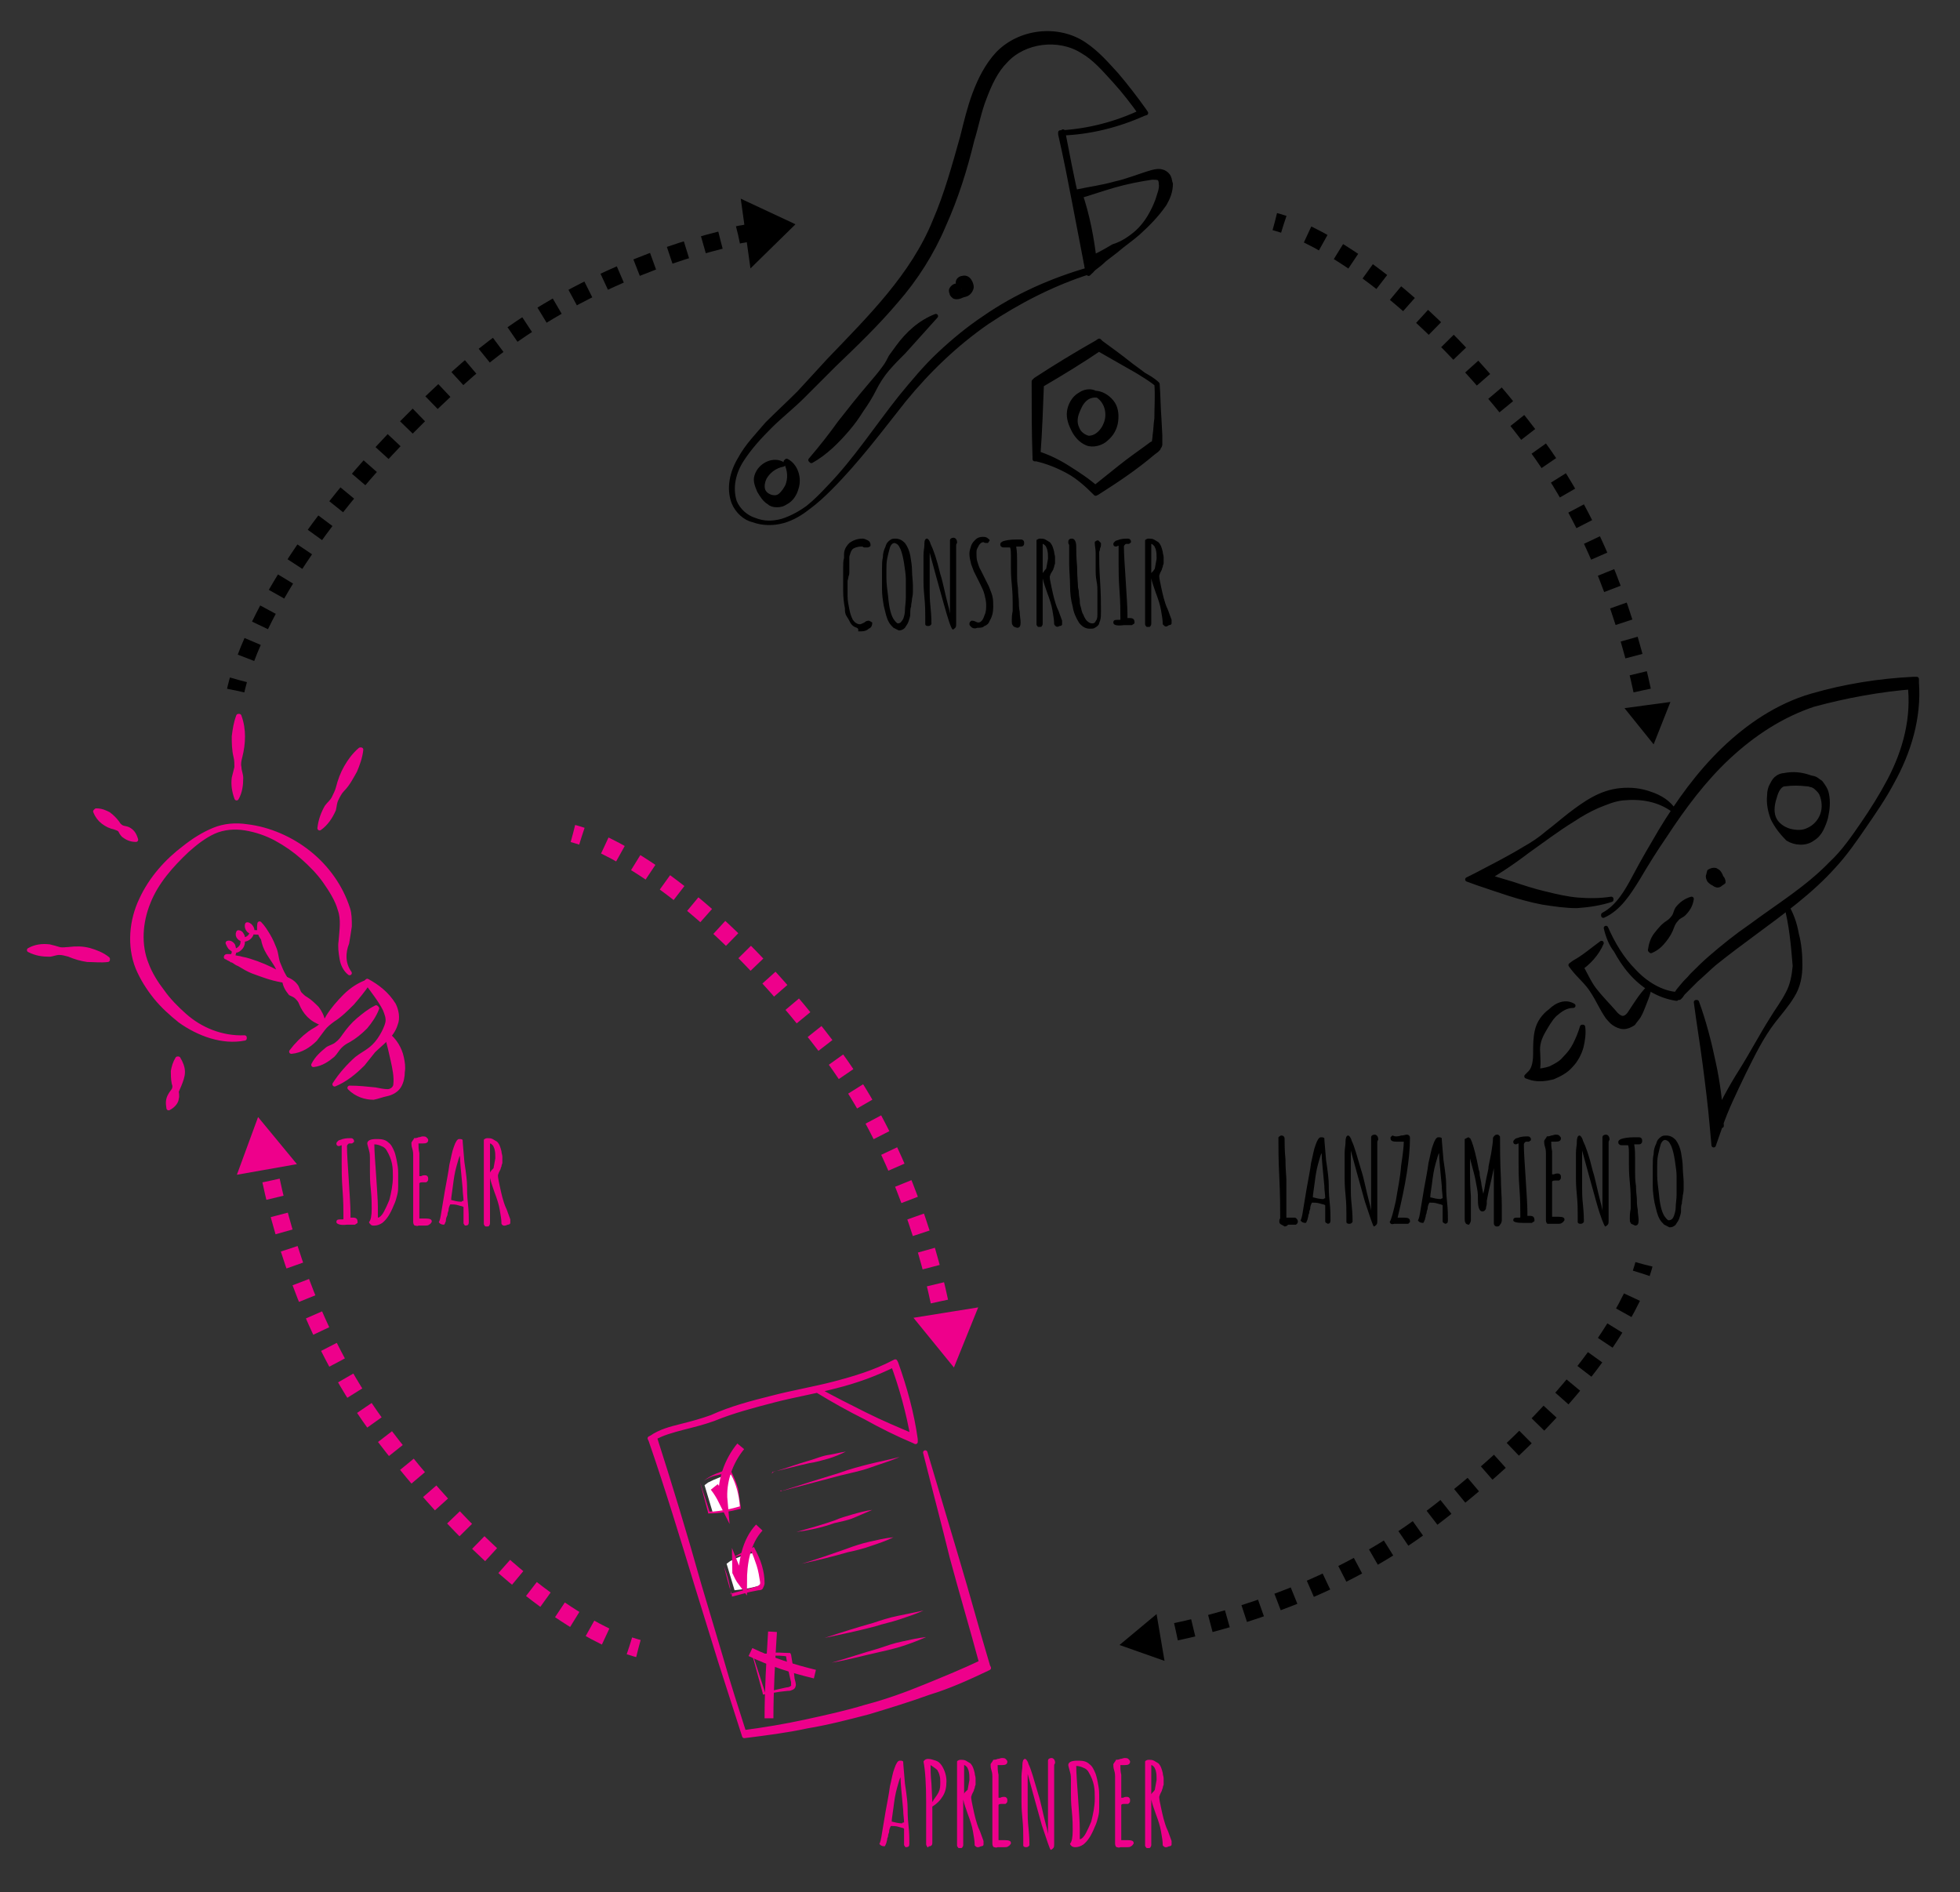 <?xml version="1.0" encoding="utf-8"?>
<!-- Generator: Adobe Illustrator 22.1.0, SVG Export Plug-In . SVG Version: 6.00 Build 0)  -->
<svg version="1.1" id="Capa_1" xmlns="http://www.w3.org/2000/svg" xmlns:xlink="http://www.w3.org/1999/xlink" x="0px" y="0px"
	 viewBox="0 0 222 214.3" style="enable-background:new 0 0 222 214.3;" xml:space="preserve">
<rect x="0" y="0" width="222" height="214.3" fill="#333333" stroke="none"/>
<style type="text/css">
	.st0{stroke:#000000;stroke-width:0.5;stroke-linejoin:round;stroke-miterlimit:10;}
	.st1{fill:none;stroke:#000000;stroke-width:2;stroke-miterlimit:10;stroke-dasharray:2;}
	.st2{fill:none;stroke:#EE008B;stroke-width:2;stroke-miterlimit:10;stroke-dasharray:2;}
	.st3{fill:#EE008B;stroke:#EE008B;stroke-miterlimit:10;}
	.st4{fill:none;stroke:#6E18FF;stroke-width:2;stroke-miterlimit:10;stroke-dasharray:2;}
	.st5{fill:#EE008B;stroke:#EE008B;stroke-width:0.5;stroke-linejoin:round;stroke-miterlimit:10;}
	.st6{fill:none;stroke:#EE008B;stroke-width:0.5;stroke-linejoin:round;stroke-miterlimit:10;}
	.st7{fill:#EE008B;}
	.st8{fill:#FFFFFF;}
	.st9{fill:none;}
	.st10{fill:none;stroke:#EE008B;stroke-miterlimit:10;}
</style>
<g>
	<g>
		<path class="st0" d="M189.6,91.8c-1.7-1.3-3.8-1.6-5.8-1.4c-1,0.1-1.9,0.5-2.9,0.9c-0.9,0.4-1.8,0.9-2.7,1.5
			c-1.8,1.1-3.5,2.4-5.2,3.6c-1.7,1.3-3.5,2.5-5.3,3.5l-0.1-0.9l3.7,1.1c1.2,0.4,2.4,0.8,3.7,1.1c1.2,0.3,2.5,0.6,3.7,0.7
			c1.3,0.1,2.5,0.1,3.8-0.1v0.1c-1.2,0.4-2.5,0.6-3.9,0.7c-1.3,0-2.6-0.2-3.9-0.4c-2.6-0.5-5-1.4-7.4-2.2l-1.1-0.4l1-0.5
			c1.9-1,3.7-1.9,5.5-3c0.9-0.5,1.8-1.1,2.6-1.8c0.8-0.6,1.6-1.3,2.5-2c1.7-1.3,3.5-2.6,5.8-2.8c1.1-0.1,2.2,0,3.3,0.4
			C188.1,90.3,189,90.9,189.6,91.8L189.6,91.8z"/>
	</g>
	<g>
		<path class="st0" d="M202.3,102.5c0.6,1,1,2.1,1.2,3.3c0.3,1.1,0.4,2.3,0.4,3.5s-0.2,2.4-0.9,3.5c-0.6,1-1.4,1.9-2.1,2.8
			c-1.4,1.8-2.4,3.9-3.4,5.9c-1,2.1-2,4.1-2.7,6.2l-0.7,2l-0.2-2.2c-0.2-2.3-0.5-4.7-0.8-7s-0.7-4.7-1-7h0.1
			c0.8,2.2,1.4,4.5,1.9,6.9c0.5,2.3,0.8,4.7,0.9,7.1l-1-0.1c0.9-2.2,2-4.2,3.2-6.1c1.2-1.9,2.3-4,3.5-5.9c0.6-1,1.3-1.9,1.8-2.9
			c0.5-0.9,0.7-2,0.8-3.1C203.1,107,202.9,104.7,202.3,102.5L202.3,102.5z"/>
	</g>
	<g>
		<path class="st0" d="M178.2,113.9c-0.9,0-1.5,0.5-2.1,1c-0.5,0.5-0.9,1.2-1.3,1.9c-0.4,0.7-0.7,1.5-0.6,2.4c0,0.8,0.2,1.8-0.3,2.7
			l-0.2-0.6c0.7,0,1.3-0.1,1.9-0.3c0.6-0.3,1.2-0.6,1.6-1.1c0.5-0.5,0.9-1,1.2-1.6s0.6-1.3,0.8-2h0.1c0.1,0.7,0,1.5-0.2,2.3
			c-0.2,0.7-0.6,1.5-1.2,2.1c-0.5,0.6-1.3,1-2,1.3c-0.8,0.2-1.6,0.3-2.4,0.1l-0.6-0.2l0.4-0.4c0.5-0.5,0.6-1.4,0.6-2.2
			c0-0.9,0-1.8,0.2-2.6c0.2-0.9,0.8-1.7,1.5-2.2C176.4,113.7,177.4,113.4,178.2,113.9L178.2,113.9z"/>
	</g>
	<g>
		<path class="st0" d="M181.4,106.8c-0.5,1.2-1.5,2.3-2.6,3l0.1-0.6c0.6,0.9,1,2,1.7,2.9s1.5,1.7,2.2,2.5c0.3,0.4,0.7,0.7,1,0.7
			s0.6-0.2,0.9-0.7c0.6-0.9,1.2-1.9,2-2.7h0.1c-0.1,0.6-0.3,1.1-0.5,1.6s-0.4,1.1-0.7,1.6c-0.2,0.3-0.4,0.5-0.6,0.8
			c-0.3,0.2-0.7,0.4-1.1,0.4c-0.4,0-0.8-0.2-1.1-0.4c-0.3-0.2-0.5-0.5-0.7-0.7c-0.7-1-1.1-2-1.7-2.9c-0.6-1-1.5-1.7-2.2-2.6
			l-0.3-0.4l0.4-0.3C179.4,108.4,180.3,107.6,181.4,106.8L181.4,106.8z"/>
	</g>
	<g>
		<path class="st0" d="M181.9,105.1c0.8,1.8,1.8,3.5,3.2,4.9c1.3,1.4,3.1,2.5,4.9,2.6l-0.4,0.4c0-0.1,0-0.1,0-0.2s0.1-0.1,0.1-0.1
			l0,0l0,0l0.1-0.1l0.1-0.1l0.2-0.3l0.5-0.6c0.3-0.4,0.7-0.7,1-1.1c0.7-0.7,1.4-1.4,2.1-2c1.5-1.3,3-2.5,4.6-3.6
			c3.1-2.3,6.4-4.3,9.1-7.1c1.4-1.3,2.5-2.9,3.6-4.5s2.1-3.2,3-4.9c1.8-3.4,2.8-7.2,2.3-11l0.4,0.4c-3.8,0.3-7.6,1-11.3,2
			c-3.6,1.2-6.8,3.3-9.6,5.9s-5.1,5.7-7.2,8.9c-1.1,1.6-2.1,3.2-3.1,4.9c-1,1.6-2.1,3.4-3.9,4.2v-0.1c1.7-0.9,2.7-2.7,3.6-4.4
			c0.9-1.7,1.9-3.4,2.9-5.1c2-3.3,4.3-6.5,7.1-9.2s6.2-5,10-6.1s7.6-1.7,11.5-1.9h0.4v0.4c0.3,4-0.9,7.9-2.8,11.3
			c-0.9,1.7-2,3.3-3.1,4.9s-2.2,3.2-3.5,4.6c-2.6,2.9-5.8,5.2-8.9,7.5c-1.5,1.1-3.1,2.3-4.6,3.5c-0.7,0.6-1.4,1.3-2.1,1.9
			c-0.3,0.3-0.7,0.7-1,1l-0.5,0.5l-0.2,0.3l-0.1,0.1l-0.1,0.1l0,0l0,0c0,0,0,0,0.1-0.1c0-0.1,0-0.1,0-0.2l-0.4,0.4
			c-2.1-0.3-3.9-1.5-5.2-3c-0.7-0.8-1.2-1.6-1.7-2.5C182.5,107,182.1,106,181.9,105.1L181.9,105.1z"/>
	</g>
	<g>
		<path class="st0" d="M191.6,101.8c-0.1,0.7-0.4,1.2-0.9,1.7c-0.2,0.2-0.6,0.3-0.8,0.6c-0.2,0.2-0.4,0.5-0.5,0.8
			c-0.2,0.6-0.5,1.1-0.9,1.6s-0.8,0.9-1.5,1.2l-0.1-0.1c0.1-0.7,0.3-1.3,0.7-1.8s0.8-1,1.3-1.3c0.3-0.2,0.5-0.4,0.7-0.7
			c0.2-0.3,0.2-0.6,0.4-0.9C190.4,102.4,190.9,102,191.6,101.8L191.6,101.8z"/>
	</g>
	<g>
		<path class="st0" d="M193.8,99.6c0.2-0.2,0.3-0.2,0.5-0.3c0.1,0,0.2-0.1,0.4,0.1l-0.3,0.2c0.1,0,0.2-0.1,0.2-0.1
			c0-0.1-0.1-0.1-0.2-0.1c-0.1,0-0.2,0.1-0.2,0.1v0.1l0.3-0.5c0,0.1,0,0.3,0,0.4s-0.1,0.3-0.2,0.6h-0.1c-0.3-0.1-0.4-0.2-0.6-0.4
			c-0.1-0.2-0.2-0.4-0.1-0.6l0.1-0.4l0.2-0.1c0.2-0.1,0.5-0.1,0.6,0c0.2,0.1,0.3,0.2,0.4,0.4c0.1,0.1,0.1,0.3,0.2,0.4
			c0.1,0.1,0.2,0.3,0.2,0.5l-0.3,0.2c-0.2,0.2-0.4,0.2-0.6,0.1C194.1,100.1,193.9,99.9,193.8,99.6L193.8,99.6z"/>
	</g>
	<g>
		<path class="st0" d="M200.9,92.6c0.3,0.8,1.1,1.3,1.8,1.5c0.8,0.2,1.5,0.2,2.1-0.1c0.7-0.3,1.3-0.9,1.6-1.7
			c0.3-0.8,0.2-1.7-0.1-2.4c-0.2-0.4-0.5-0.6-0.7-0.8c-0.2-0.1-0.3-0.2-0.5-0.2c-0.2-0.1-0.4-0.1-0.5-0.1c-0.8-0.1-1.6-0.1-2.4,0
			c-0.6,0-1,0.7-1.2,1.5C200.8,90.9,200.6,91.8,200.9,92.6z M200.8,92.7c-0.3-0.8-0.5-1.7-0.4-2.6c0-0.5,0.1-0.9,0.4-1.4
			c0.1-0.2,0.3-0.5,0.5-0.6c0.2-0.2,0.6-0.3,0.8-0.3c1-0.2,1.9-0.1,2.8,0.2c0.2,0.1,0.5,0.1,0.7,0.2s0.4,0.3,0.6,0.4
			c0.3,0.4,0.6,0.8,0.7,1.3c0.2,0.9,0.1,1.8-0.1,2.7c-0.1,0.4-0.3,0.9-0.5,1.3s-0.5,0.8-1,1.1c-0.8,0.6-2,0.5-2.8,0
			C201.7,94.2,201.2,93.5,200.8,92.7z"/>
	</g>
</g>
<g>
	<g>
		<path class="st0" d="M131.1,43.5c0.1,1.3,0.1,2.6,0.2,3.9l0.1,1.9c0,0.3,0,0.6,0,1.1c0,0.1-0.2,0.3-0.2,0.4L131,51l-0.4,0.3
			c-2,1.7-4.1,3.1-6.3,4.5l-0.2,0.1l-0.1-0.1c-0.9-0.9-1.9-1.8-3-2.4c-1.1-0.6-2.3-1.1-3.6-1.4h-0.2v-0.2c-0.1-2.8-0.1-5.5-0.1-8.3
			v-0.3l0.2-0.2c2.3-1.5,4.6-2.9,6.9-4.2l0.3-0.2l0.2,0.2c1.1,0.8,2.2,1.6,3.2,2.4c0.5,0.4,1.1,0.8,1.6,1.2
			C130,42.7,130.6,43,131.1,43.5z M131,43.5c-0.5-0.4-1.1-0.8-1.6-1.1c-0.6-0.4-1.2-0.7-1.7-1l-3.5-2h0.5c-2.2,1.5-4.5,2.9-6.9,4.3
			l0.2-0.4c-0.1,2.7-0.2,5.5-0.4,8.2l-0.2-0.2c1.3,0.4,2.5,1,3.6,1.7s2.2,1.4,3.2,2.3h-0.3l3-2.4c1-0.8,2-1.5,3.1-2.3l0.4-0.3
			l0.2-0.1c0.1-0.1,0.1,0,0.1,0c0-0.2,0.1-0.6,0.1-0.9c0.1-0.6,0.1-1.3,0.2-1.9C131,46.1,131.1,44.8,131,43.5z"/>
	</g>
	<g>
		<path class="st0" d="M124.4,44.8c-0.7-0.1-1.2,0.1-1.6,0.5s-0.6,0.9-0.8,1.4c-0.2,0.5-0.3,1.2,0,1.8c0.2,0.6,0.8,1,1.3,1.1
			c1.1,0,1.9-1.1,2.1-2.1c0.2-1.1-0.2-2.3-1.4-2.9v-0.1c0.7,0,1.4,0.4,1.9,1s0.6,1.4,0.5,2.2s-0.5,1.5-1.1,2
			c-0.5,0.5-1.5,0.8-2.2,0.5s-1.2-0.9-1.5-1.5s-0.6-1.3-0.5-2.1c0.1-0.7,0.5-1.5,1.2-1.9C123,44.2,123.9,44.2,124.4,44.8L124.4,44.8
			z"/>
	</g>
	<g>
		<path class="st0" d="M83.2,56.8c0.4,1,1.3,1.8,2.3,2.1c1,0.4,2.1,0.4,3.2,0.1c2.1-0.6,3.7-2.2,5.2-3.8c3-3.1,5.4-6.8,8.1-10.2
			c1.4-1.7,2.8-3.4,4.4-4.9s3.3-2.9,5.1-4.1c3.6-2.5,7.7-4.3,11.9-5.5l-0.2,0.3c-0.5-2.6-1-5.2-1.5-7.8s-1-5.2-1.6-7.8V15h0.2
			c3.1-0.2,6.2-1,9.1-2.4l-0.1,0.4c-1-1.4-2-2.7-3.1-3.9s-2.2-2.5-3.6-3.3c-2.7-1.7-6.6-1.2-8.7,1.1c-1.1,1.1-1.8,2.6-2.4,4.2
			c-0.6,1.5-0.9,3.2-1.4,4.8c-0.8,3.3-1.8,6.5-3.2,9.6c-1.3,3.1-3.2,6.1-5.4,8.6c-2.2,2.6-4.6,4.9-7,7.2c-1.2,1.2-2.4,2.4-3.6,3.6
			c-1.2,1.2-2.5,2.2-3.7,3.4s-2.3,2.4-3.2,3.8C83.1,53.5,82.7,55.2,83.2,56.8z M83.1,56.9c-0.6-1.6-0.2-3.4,0.7-4.9
			c0.8-1.5,2-2.7,3.1-4c1.2-1.2,2.4-2.3,3.6-3.5c1.1-1.2,2.3-2.5,3.4-3.7c4.6-4.8,9.5-9.6,12-15.8c1.3-3,2.2-6.3,3.1-9.5
			c0.4-1.6,0.8-3.3,1.4-4.9s1.4-3.2,2.6-4.5c2.5-2.6,6.8-3.1,9.8-1.1c1.5,1,2.6,2.3,3.7,3.5c1.1,1.3,2.1,2.6,3.1,4l0.2,0.3l-0.3,0.1
			c-2.9,1.3-6.1,2.1-9.3,2.2l0.2-0.2c0.5,2.6,1,5.2,1.6,7.8c0.5,2.6,1.1,5.2,1.6,7.8v0.2l-0.2,0.1c-4.1,1.3-8,3.3-11.6,5.7
			c-3.6,2.5-6.7,5.5-9.4,8.8c-2.7,3.4-5.3,6.9-8.4,10c-1.5,1.5-3.2,3-5.4,3.7c-1.1,0.3-2.2,0.3-3.3-0.1
			C84.4,58.7,83.5,57.9,83.1,56.9z"/>
	</g>
	<g>
		<path class="st0" d="M128.8,26.3c1.1-1,1.8-2.3,2.3-3.6c0.2-0.7,0.5-1.3,0.4-1.9c0-0.3-0.1-0.5-0.2-0.6c-0.2-0.1-0.5-0.1-0.8-0.1
			c-1.4,0.2-2.9,0.5-4.3,0.9c-1.4,0.4-2.8,0.9-4.2,1.3l0.3-0.5c0.9,2.6,1.4,5.3,1.7,8l0,0l-0.8-0.4c1-0.4,1.9-0.9,2.9-1.5
			C127.1,27.6,128,27,128.8,26.3z M128.9,26.4c-0.8,0.7-1.7,1.3-2.5,2l-1.3,1c-0.4,0.4-0.8,0.7-1.2,1l-0.6,0.6l-0.2-0.9l0,0
			c-0.4-2.7-0.9-5.3-1.4-7.9l-0.1-0.4l0.4-0.1c1.4-0.3,2.9-0.5,4.3-0.9c1.4-0.3,2.8-0.9,4.2-1.3c0.4-0.1,0.8-0.2,1.3,0
			c0.2,0.1,0.5,0.3,0.6,0.6c0.1,0.2,0.1,0.5,0.2,0.7c0,0.9-0.3,1.6-0.7,2.3C131,24.4,130,25.4,128.9,26.4z"/>
	</g>
	<g>
		<path class="st0" d="M88.7,52.6c-1,0.2-1.7,0.8-2.1,1.5c-0.2,0.4-0.3,0.9-0.2,1.3c0.1,0.5,0.6,0.8,1,0.9c0.5,0.1,0.8,0,1.1-0.3
			c0.3-0.3,0.5-0.6,0.7-1c0.3-0.8,0.3-1.7-0.2-2.7l0.1-0.1c1,0.5,1.5,1.9,1.1,3.1C90,56,89.6,56.6,89,56.9c-0.3,0.2-0.6,0.3-1,0.3
			s-0.7-0.1-0.9-0.3c-0.5-0.3-0.8-0.8-1.1-1.3c-0.2-0.5-0.5-1.1-0.3-1.7C86.1,52.6,87.7,51.9,88.7,52.6L88.7,52.6z"/>
	</g>
	<g>
		<path class="st0" d="M106,35.8l-3.6,4c-0.6,0.6-1.3,1.3-1.9,2s-1.1,1.5-1.5,2.3s-0.9,1.6-1.4,2.3c-0.5,0.8-1,1.5-1.6,2.2
			c-1.2,1.4-2.5,2.7-4.1,3.6l-0.1-0.1c1.2-1.4,2.3-2.8,3.3-4.2c1.1-1.4,2.2-2.8,3.4-4.2c0.6-0.7,1.2-1.4,1.7-2.1
			c0.3-0.4,0.5-0.8,0.7-1.2l0.8-1.1C102.8,37.8,104.2,36.5,106,35.8L106,35.8z"/>
	</g>
	<g>
		<path class="st0" d="M108.7,32.5c-0.1,0.2,0,0.3,0,0.4c0,0,0.1,0,0,0l0,0c0,0.1,0.1,0.3,0.2,0.3s0.3-0.1,0.3-0.3
			c0-0.3-0.1-0.4-0.1-0.4s0-0.1-0.1-0.2c-0.1-0.1-0.2-0.2-0.4-0.2l-0.1-0.1c0-0.3,0.3-0.5,0.5-0.5c0.3-0.1,0.6,0,0.8,0.3
			c0.2,0.3,0.3,0.7,0.2,0.9c-0.1,0.3-0.3,0.5-0.5,0.6s-0.4,0.1-0.6,0.2c-0.2,0.1-0.5,0.2-0.8,0.1c-0.1-0.1-0.3-0.2-0.3-0.4
			c-0.1-0.2-0.1-0.4,0-0.5C108,32.4,108.4,32.2,108.7,32.5L108.7,32.5z"/>
	</g>
</g>
<g>
	<g>
		<path class="st1" d="M84.6,26.4c-0.3,0.1-0.6,0.1-1,0.2"/>
		<path class="st1" d="M81.6,27.2c-6.8,1.7-19.1,6-29.6,15.5c-17.3,15.6-23,28.2-24.6,33.1"/>
		<path class="st1" d="M27,77c-0.2,0.7-0.3,1.2-0.3,1.2"/>
		<g>
			<polygon points="83.9,22.5 90.1,25.4 85,30.4 			"/>
		</g>
	</g>
</g>
<g>
	<g>
		<path class="st1" d="M186.6,81.1c-0.1-0.3-0.1-0.6-0.2-1"/>
		<path class="st1" d="M186,78.2c-1.4-6.6-4.9-18.5-12.6-28.6c-12.7-16.7-23-22.2-27-23.8"/>
		<path class="st1" d="M145.4,25.4c-0.6-0.2-1-0.3-1-0.3"/>
		<g>
			<polygon points="189.2,79.5 187.3,84.3 184,80.2 			"/>
		</g>
	</g>
</g>
<g>
	<g>
		<path class="st1" d="M130.2,185.3c0.3-0.1,0.6-0.1,1-0.2"/>
		<path class="st1" d="M133.2,184.8c6.6-1.4,18.5-4.9,28.6-12.6c16.7-12.7,22.2-23,23.8-27"/>
		<path class="st1" d="M185.9,144.2c0.2-0.6,0.3-1,0.3-1"/>
		<g>
			<polygon points="131.9,188.1 126.8,186.3 131,182.8 			"/>
		</g>
	</g>
</g>
<g>
	<g>
		<path class="st2" d="M30.1,130.7c0.1,0.3,0.1,0.6,0.2,1"/>
		<path class="st2" d="M30.7,133.7c1.4,6.6,4.9,18.5,12.6,28.6c12.7,16.7,23,22.2,27,23.8"/>
		<path class="st2" d="M71.3,186.4c0.6,0.2,1,0.3,1,0.3"/>
		<g>
			<polygon class="st3" points="27.6,132.4 29.4,127.5 32.7,131.5 			"/>
		</g>
	</g>
</g>
<g>
	<g>
		<path class="st4" d="M107,150.4c-0.1-0.3-0.1-0.6-0.2-1"/>
		<path class="st2" d="M106.4,147.4c-1.4-6.6-4.9-18.5-12.6-28.6c-12.7-16.7-23-22.2-27-23.8"/>
		<path class="st2" d="M65.9,94.7c-0.6-0.2-1-0.3-1-0.3"/>
		<g>
			<polygon class="st3" points="110,148.7 107.9,153.9 104.4,149.6 			"/>
		</g>
	</g>
</g>
<g id="pintura">
</g>
<g id="detalles">
</g>
<g>
	<g id="ilustracion">
		<g>
			<g>
				<path class="st5" d="M39.6,110.2c-0.5-0.4-0.8-1-0.9-1.7c-0.1-0.6-0.2-1.3-0.1-1.9c0.1-1.3,0.3-2.5-0.1-3.6
					c-0.3-1.1-1-2.2-1.7-3.2s-1.6-1.9-2.5-2.7c-0.9-0.8-1.9-1.5-3-2.1s-2.3-1-3.5-1.2s-2.5-0.1-3.6,0.4s-2.1,1.3-3,2.1
					c-1.8,1.7-3.5,3.6-4.4,5.9c-0.9,2.2-1.1,4.8-0.2,7c0.4,1.1,1.1,2.2,1.8,3.1c0.7,1,1.6,1.9,2.5,2.7c1.8,1.6,4.2,2.6,6.8,2.5v0.1
					c-2.5,0.5-5.2-0.5-7.3-2c-1-0.8-2-1.7-2.8-2.7s-1.5-2.1-2-3.3c-1-2.5-0.7-5.4,0.4-7.7c1.1-2.4,2.9-4.4,4.9-5.9
					c1-0.8,2.1-1.5,3.3-2c1.2-0.5,2.5-0.6,3.8-0.4c2.5,0.3,5,1.4,7,3s3.6,3.8,4.4,6.3c0.2,0.6,0.2,1.3,0.2,2
					c-0.1,0.7-0.2,1.3-0.3,1.9C38.9,107.8,38.8,109.1,39.6,110.2L39.6,110.2z"/>
			</g>
			<g>
				<path class="st5" d="M33,119.1c0.6-0.8,1.3-1.5,2.1-2.1c0.4-0.3,0.9-0.5,1.2-0.8c0.4-0.3,0.7-0.7,0.9-1.1
					c0.5-0.8,1.2-1.6,1.9-2.3s1.6-1.3,2.5-1.6l0.1,0.1c-0.6,0.9-1.2,1.6-1.8,2.3c-0.7,0.7-1.4,1.4-2.2,1.9c-0.4,0.3-0.8,0.6-1.1,1
					c-0.3,0.4-0.6,0.8-0.9,1.2C35,118.4,34.1,119,33,119.1L33,119.1z"/>
			</g>
			<g>
				<path class="st5" d="M35.5,120.6c0.4-0.8,1-1.3,1.6-1.8c0.3-0.2,0.8-0.3,1.1-0.6c0.3-0.2,0.6-0.6,0.8-0.9c0.5-0.7,1-1.3,1.6-1.8
					s1.2-1,2-1.4l0.1,0.1c-0.3,0.8-0.8,1.5-1.3,2.1c-0.6,0.6-1.2,1.1-1.9,1.5c-0.4,0.2-0.7,0.4-1,0.7c-0.3,0.3-0.5,0.7-0.8,1
					C37.1,120,36.4,120.5,35.5,120.6L35.5,120.6z"/>
			</g>
			<g>
				<path class="st5" d="M37.9,122.8c0.7-1.1,1.6-2.1,2.5-2.9c0.5-0.4,1.1-0.7,1.6-1.1c0.5-0.4,0.9-0.9,1.2-1.4s0.6-1.1,0.7-1.6
					c0.1-0.5-0.1-1-0.3-1.5c-0.5-1-1.3-2-2.1-3.1l0.1-0.1c1.1,0.6,2.2,1.4,3,2.7c0.3,0.6,0.5,1.5,0.2,2.2c-0.2,0.7-0.7,1.3-1.1,1.7
					c-0.5,0.5-1,0.9-1.4,1.3c-0.4,0.5-0.8,1-1.2,1.5C40.1,121.5,39.1,122.3,37.9,122.8L37.9,122.8z"/>
			</g>
			<g>
				<path class="st5" d="M39.6,123.2c1,0,1.9,0.1,2.9,0.2c0.5,0.1,1,0.2,1.4,0.2c0.5,0,0.9-0.4,0.9-0.8c0.1-0.8-0.1-1.8-0.3-2.7
					s-0.4-1.8-0.7-2.8l0.1-0.1c0.8,0.6,1.4,1.6,1.6,2.6c0.1,0.5,0.2,1,0.1,1.6c0,0.5-0.1,1.1-0.4,1.6c-0.3,0.5-0.9,0.8-1.4,0.9
					c-0.5,0.1-1,0.3-1.5,0.4C41.4,124.3,40.4,124,39.6,123.2L39.6,123.2z"/>
			</g>
			<g>
				<path class="st5" d="M26.8,90.4c-0.3-0.8-0.4-1.6-0.3-2.3c0.1-0.4,0.2-0.8,0.3-1.2c0-0.4,0-0.8-0.1-1.2
					c-0.2-0.8-0.2-1.6-0.2-2.3c0.1-0.8,0.2-1.5,0.5-2.3h0.1c0.3,0.8,0.4,1.6,0.4,2.3c0,0.8-0.1,1.5-0.3,2.3
					c-0.1,0.4-0.2,0.8-0.1,1.2c0,0.4,0.2,0.8,0.2,1.2C27.3,88.9,27.2,89.7,26.8,90.4L26.8,90.4z"/>
			</g>
			<g>
				<path class="st5" d="M36.2,93.8c0.1-0.9,0.4-1.7,0.8-2.4c0.2-0.3,0.6-0.6,0.8-1s0.4-0.8,0.5-1.2c0.2-0.8,0.5-1.6,0.9-2.3
					c0.4-0.7,0.9-1.4,1.6-2h0.1c-0.1,0.9-0.4,1.7-0.7,2.4c-0.4,0.7-0.8,1.5-1.4,2.1c-0.3,0.3-0.5,0.7-0.7,1.1s-0.2,0.8-0.3,1.2
					C37.4,92.6,36.9,93.3,36.2,93.8L36.2,93.8z"/>
			</g>
			<g>
				<path class="st5" d="M15.4,95.1c-0.6,0-1-0.2-1.4-0.5c-0.2-0.2-0.3-0.4-0.4-0.6c-0.2-0.2-0.4-0.2-0.6-0.3
					c-0.5-0.1-0.9-0.3-1.3-0.6c-0.4-0.3-0.7-0.7-0.9-1.2l0.1-0.1c0.6,0,1,0.2,1.4,0.4c0.4,0.3,0.7,0.6,1,1c0.1,0.2,0.3,0.4,0.5,0.5
					s0.5,0.1,0.7,0.2C14.9,94.1,15.2,94.4,15.4,95.1L15.4,95.1z"/>
			</g>
			<g>
				<path class="st5" d="M3.3,107.6c0.7-0.4,1.5-0.5,2.3-0.4c0.4,0.1,0.8,0.2,1.1,0.3c0.4,0.1,0.8,0,1.1,0c0.8-0.1,1.5-0.1,2.3,0.1
					c0.7,0.2,1.5,0.5,2.1,1v0.1c-0.8,0.1-1.5,0-2.3,0c-0.7-0.1-1.4-0.3-2.1-0.6c-0.4-0.1-0.7-0.2-1.1-0.2c-0.4,0-0.8,0.2-1.1,0.2
					C4.8,108.1,4.1,108,3.3,107.6L3.3,107.6z"/>
			</g>
			<g>
				<path class="st5" d="M19.1,125.5c-0.1-0.6-0.1-1,0.2-1.5c0.1-0.2,0.3-0.4,0.4-0.6s0.1-0.5,0-0.7c-0.1-0.5-0.1-1-0.1-1.4
					c0.1-0.5,0.2-0.9,0.5-1.4h0.1c0.3,0.5,0.5,1,0.5,1.5s-0.2,1-0.4,1.5c-0.1,0.2-0.2,0.5-0.3,0.7c0,0.2,0.1,0.5,0,0.8
					C20,124.7,19.7,125.2,19.1,125.5L19.1,125.5z"/>
			</g>
			<g>
				<path class="st5" d="M29.4,104.6c0.4,0.4,0.7,0.9,1,1.4c0.3,0.5,0.5,1,0.7,1.5s0.2,1.1,0.4,1.6s0.4,1,0.7,1.5l0.3,0.5l-0.6-0.1
					c-1.2-0.2-2.2-0.6-3.3-1c-0.5-0.2-1-0.5-1.5-0.8c-0.3-0.1-0.5-0.3-0.7-0.4l-0.4-0.2l-0.2-0.1l-0.1-0.1l0,0l0,0l0,0l0,0v-0.1
					l-0.1,0.1c0-0.1,0.1-0.1,0.1-0.1l0,0h0.1h0.1h0.2c0.1,0,0.3,0,0.4,0.1c0.3,0.1,0.6,0.1,0.9,0.2c0.6,0.1,1.1,0.3,1.7,0.5
					c1.1,0.4,2.1,0.9,3.1,1.5l-0.3,0.3c-0.1-0.5-0.3-1.1-0.6-1.6s-0.6-0.9-0.9-1.4c-0.3-0.5-0.5-1-0.6-1.6
					C29.4,105.8,29.3,105.3,29.4,104.6L29.4,104.6z"/>
			</g>
			<g>
				<path class="st5" d="M32.2,110.8c0.6,0.2,1.1,0.5,1.4,1c0.1,0.2,0.2,0.6,0.4,0.8s0.4,0.4,0.6,0.5c0.5,0.3,0.9,0.7,1.3,1.1
					c0.3,0.4,0.6,0.9,0.7,1.6l-0.1,0.1c-0.6-0.2-1.1-0.5-1.5-0.9c-0.4-0.4-0.7-0.9-0.9-1.4c-0.1-0.3-0.3-0.5-0.5-0.7
					s-0.5-0.3-0.7-0.4C32.5,112,32.2,111.5,32.2,110.8L32.2,110.8z"/>
			</g>
		</g>
	</g>
	<path class="st6" d="M26,108.8c0.3-0.2,0.4-0.6,0.5-0.9c0-0.3,0-0.5-0.1-0.8c-0.1-0.2-0.4-0.4-0.6-0.3c0.1,0.2,0.2,0.5,0.4,0.6
		c0.2,0.2,0.5,0.3,0.7,0.2c0.2-0.1,0.4-0.3,0.5-0.5s0.1-0.5,0.1-0.7c0-0.2,0-0.4-0.1-0.5c-0.1-0.2-0.2-0.3-0.4-0.3
		c-0.2,0.4,0.2,0.8,0.6,0.8c0.4,0,0.8-0.3,0.9-0.7c0.1-0.2,0.1-0.4,0-0.6c-0.1-0.2-0.3-0.4-0.5-0.4c-0.1,0.3,0.1,0.7,0.4,0.8
		s0.6,0.1,0.9,0.1c0.1,0,0.3-0.1,0.4-0.2"/>
</g>
<g>
	<g>
		<path class="st5" d="M104.8,164.5c1.2,4,2.4,8.1,3.6,12.1c1.2,4,2.3,8.1,3.5,12.1l0.1,0.2l-0.2,0.1c-2.1,1-4.3,2-6.6,2.7
			c-2.2,0.8-4.5,1.5-6.8,2.2c-2.3,0.6-4.6,1.2-7,1.6c-2.3,0.5-4.7,0.8-7.1,1.1l0,0l0,0l-2.7-8.4l-2.6-8.4
			c-1.7-5.6-3.4-11.2-5.3-16.7l-0.1-0.2l0.2-0.1c1-0.7,2.2-1,3.4-1.3s2.3-0.6,3.4-1c2.2-1,4.5-1.6,6.9-2.2c2.3-0.6,4.7-1,7-1.6
			c2.3-0.6,4.6-1.3,6.7-2.4l0.2-0.1l0.1,0.2c1,2.8,1.8,5.7,2.2,8.6l0,0.3l-0.2-0.1c-1.9-0.8-3.7-1.7-5.5-2.7c-1.8-0.9-3.6-1.9-5.4-3
			l0-0.1c1.8,1,3.6,1.9,5.4,2.8c1.8,0.9,3.7,1.7,5.6,2.5l-0.2,0.2c-0.5-2.9-1.3-5.8-2.3-8.5l0.3,0.1c-2.2,1.1-4.4,1.9-6.8,2.5
			c-2.3,0.6-4.7,1-7,1.6c-2.3,0.6-4.6,1.2-6.8,2.1c-1.1,0.4-2.3,0.7-3.5,1c-1.1,0.3-2.3,0.6-3.3,1.2l0.1-0.3
			c1.8,5.6,3.5,11.2,5.1,16.9l2.5,8.4c0.8,2.8,1.7,5.6,2.6,8.4l-0.1-0.1c2.3-0.3,4.7-0.7,7-1.2c2.3-0.5,4.6-1,6.9-1.7
			c2.3-0.6,4.5-1.4,6.7-2.3s4.4-1.8,6.5-2.8l-0.1,0.3c-1.1-4.1-2.3-8.1-3.4-12.2C106.9,172.6,105.8,168.5,104.8,164.5L104.8,164.5z"
			/>
	</g>
	<g>
		<path class="st7" d="M79.3,167.9l1.1,3.4l-0.1-0.1c1.2-0.1,2.3-0.3,3.4-0.7l-0.2,0.2c0-0.7-0.2-1.4-0.4-2.1s-0.4-1.3-0.7-1.9
			l0.2,0.1c-0.5,0-1,0.2-1.5,0.3c-0.5,0.1-0.9,0.3-1.4,0.6l0,0c0.4-0.3,0.9-0.6,1.4-0.8c0.5-0.2,1-0.4,1.5-0.5l0.1,0l0.1,0.2
			c0.3,0.6,0.6,1.3,0.8,2c0.1,0.7,0.2,1.4,0.3,2.1l0,0.2l-0.1,0c-1.2,0.3-2.3,0.5-3.5,0.5l-0.1,0l0-0.1L79.3,167.9L79.3,167.9z"/>
	</g>
	<path class="st8" d="M79.8,168.2c0.3,1,0.6,2,0.9,3c1.1-0.1,2.1-0.3,3.1-0.6c-0.1-1.3-0.4-2.5-1-3.6c-0.9,0.1-1.8,0.5-2.6,0.9"/>
	<path class="st8" d="M82.3,177.1c0.3,1,0.6,2,0.9,3c1.1-0.1,2.1-0.3,3.1-0.6c-0.1-1.3-0.4-2.5-1-3.6c-0.9,0.1-1.8,0.5-2.6,0.9"/>
	<path class="st9" d="M85.5,188.2c0.3,1,0.6,2,0.9,3c1.1-0.1,2.1-0.3,3.1-0.6c-0.1-1.3-0.4-2.5-1-3.6c-0.9,0.1-1.8,0.5-2.6,0.9"/>
	<g>
		<path class="st7" d="M82,177.4c0.4,1,0.7,2.1,0.8,3.2l-0.1-0.1l1.9-0.5l1-0.3c0.1,0,0.3-0.1,0.4-0.2s0.1-0.1,0.1-0.3
			c-0.1-0.6-0.2-1.3-0.4-1.9c-0.2-0.6-0.4-1.2-0.7-1.8l0.3,0.1c-0.8,0.3-1.6,0.6-2.3,0.8l0,0c0.7-0.4,1.5-0.8,2.2-1.1l0.2-0.1
			l0.1,0.2c0.3,0.6,0.6,1.2,0.8,1.9c0.2,0.7,0.3,1.3,0.3,2c0,0.2-0.1,0.4-0.2,0.6s-0.4,0.2-0.5,0.2l-1,0.2l-1.9,0.5l-0.1,0l0-0.2
			C82.5,179.5,82.3,178.5,82,177.4L82,177.4z"/>
	</g>
	<g>
		<path class="st7" d="M85.3,187.5l1.4,4.3l-0.2-0.1l1.7-0.4l0.9-0.2c0.3,0,0.6-0.2,0.5-0.3c0-0.1,0-0.2,0-0.3l-0.1-0.4l-0.2-0.9
			c-0.1-0.6-0.2-1.2-0.3-1.8l0.2,0.2c-0.6-0.1-1.2-0.1-1.8-0.1c-0.6,0-1.2,0-1.8,0l0,0c0.6-0.2,1.2-0.2,1.8-0.3c0.6-0.1,1.2,0,1.9,0
			l0.2,0l0.1,0.2c0.1,0.6,0.2,1.2,0.3,1.8l0.1,0.9l0.1,0.4c0,0.1,0.1,0.3,0,0.5c0,0.2-0.3,0.4-0.4,0.4c-0.2,0.1-0.3,0.1-0.5,0.1
			l-0.9,0.1l-1.8,0.3l-0.1,0l0-0.1l-1.2-4.4L85.3,187.5z"/>
	</g>
	<g>
		<path class="st7" d="M87.4,166.9l0.2-0.2l0,0l0,0c1.4-0.4,2.7-0.9,4.1-1.3c0.7-0.2,1.4-0.5,2-0.6c0.7-0.1,1.4-0.3,2.1-0.4l0,0
			c-0.6,0.3-1.3,0.6-2,0.8c-0.7,0.2-1.4,0.4-2.1,0.5c-1.4,0.3-2.8,0.7-4.2,1l0,0L87.4,166.9L87.4,166.9z"/>
	</g>
	<g>
		<path class="st7" d="M88.5,168.8l0,0.1l-0.1,0c2.2-0.7,4.4-1.4,6.7-2.1c1.1-0.4,2.2-0.7,3.4-1s2.3-0.5,3.4-0.8l0,0
			c-1.1,0.5-2.2,0.8-3.3,1.2c-1.1,0.4-2.2,0.6-3.4,0.9c-2.3,0.6-4.5,1.2-6.8,1.8l0,0l0,0l0-0.1L88.5,168.8L88.5,168.8z"/>
	</g>
	<g>
		<path class="st7" d="M90.2,173.5c1.4-0.4,2.9-0.8,4.3-1.3c0.7-0.3,1.4-0.5,2.1-0.7c0.7-0.2,1.4-0.4,2.2-0.5l0,0
			c-0.7,0.3-1.4,0.6-2.1,0.9c-0.7,0.3-1.4,0.4-2.2,0.6C93.1,173,91.7,173.3,90.2,173.5L90.2,173.5z"/>
	</g>
	<g>
		<path class="st7" d="M90.8,177.1c1.7-0.5,3.4-1.1,5.1-1.7c0.8-0.3,1.7-0.6,2.6-0.8c0.9-0.2,1.7-0.4,2.7-0.5l0,0
			c-0.8,0.4-1.7,0.7-2.6,1c-0.8,0.3-1.7,0.5-2.6,0.7C94.3,176.3,92.6,176.7,90.8,177.1L90.8,177.1z"/>
	</g>
	<g>
		<path class="st7" d="M93.4,185.5c1.8-0.6,3.7-1.2,5.5-1.7c0.9-0.3,1.8-0.6,2.8-0.8c1-0.2,1.9-0.4,2.9-0.6l0,0
			c-0.9,0.4-1.8,0.7-2.7,1c-0.9,0.3-1.9,0.5-2.8,0.8C97.2,184.7,95.3,185.1,93.4,185.5L93.4,185.5z"/>
	</g>
	<g>
		<path class="st7" d="M94.2,188.3c1.8-0.5,3.5-1.1,5.3-1.6c0.9-0.3,1.7-0.6,2.7-0.8c0.9-0.2,1.8-0.4,2.7-0.5l0,0
			c-0.9,0.4-1.7,0.7-2.6,1c-0.9,0.3-1.8,0.5-2.7,0.7C97.8,187.5,96,188,94.2,188.3L94.2,188.3z"/>
	</g>
	<g>
		<path class="st10" d="M85,187.1c2.3,1.1,4.8,1.9,7.3,2.5"/>
		<path class="st10" d="M87.5,184.8c-0.2,3.3-0.4,6.5-0.4,9.8"/>
	</g>
	<path class="st10" d="M80.9,168.4c0.4,0.5,0.7,1,1,1.6c-0.2-2.2,0.6-4.5,2-6.2"/>
	<path class="st10" d="M83.5,178.2c0-0.1-0.1-0.2-0.1-0.3c0.2,0.5,0.4,0.9,0.7,1.3c0-2.2,0.4-4.6,1.9-6.2"/>
</g>
<g>
	<path class="st7" d="M38.1,138.4c0-0.2,0.1-0.3,0.4-0.3h0.2c0,0,0.1,0,0.1,0c0.1,0,0.1,0,0.1-0.1s0-0.1,0-0.2c0-0.7,0-1.7-0.1-3
		c-0.1-1.3-0.1-2.3-0.1-3c0-0.2,0-0.5,0-0.7l0-0.7c0-0.3,0-0.5,0-0.7c-0.1,0-0.2,0.1-0.3,0.1c-0.2,0-0.3-0.1-0.3-0.3
		c0-0.1,0.1-0.2,0.2-0.3c0.1-0.1,0.3-0.1,0.5-0.2c0.4-0.1,0.7-0.1,0.9-0.1c0.1,0,0.2,0,0.3,0.1c0.1,0.1,0.1,0.2,0.1,0.2
		c0,0.1,0,0.2-0.1,0.2c-0.1,0.1-0.1,0.1-0.2,0.1c-0.1,0-0.1,0-0.1,0h-0.1c-0.1,0-0.1,0-0.2,0.1c0,0-0.1,0.1-0.1,0.2
		c0,0.9,0.1,2.2,0.2,3.8c0.1,1.7,0.2,3,0.2,3.8v0.5c0.1,0,0.1,0,0.3,0c0.4,0,0.5,0.2,0.5,0.5v0.1l-0.3,0.2c0,0,0,0-0.1,0
		c0,0-0.1,0-0.3,0c-0.3,0-0.5,0-0.5,0C38.5,138.8,38.1,138.6,38.1,138.4z"/>
	<path class="st7" d="M42,138.7c-0.1-0.1-0.2-0.2-0.2-0.3c0.2-0.2,0.3-0.7,0.3-1.5c0-0.5,0-1.2-0.1-2.2c-0.1-0.9-0.1-1.6-0.1-2.1
		l0-0.7c0-0.2,0-0.4,0-0.7c0-0.2,0-0.6-0.1-0.9c-0.1-0.4-0.2-0.7-0.2-0.8c0-0.3,0.3-0.5,1-0.5h0.2c0.5,0,0.9,0.1,1.2,0.4
		c0.3,0.2,0.5,0.6,0.7,1.1c0.1,0.3,0.2,0.7,0.3,1.3c0.1,0.5,0.1,0.9,0.1,1.1v0.4v0.6c0,0,0,0.1,0,0.1c0,0.1,0,0.1,0,0.2
		c0,0,0,0.1,0,0.1c0,0.3,0,0.6-0.1,1c-0.1,0.4-0.2,0.8-0.4,1.2c-0.4,1-0.8,1.6-1.3,2c-0.3,0.2-0.6,0.3-0.9,0.3
		C42.2,138.8,42.1,138.8,42,138.7z M43.5,137.2c0.2-0.4,0.4-0.8,0.6-1.3c0.2-0.8,0.4-1.7,0.4-2.6c0-0.5,0-1-0.1-1.5
		c-0.1-0.5-0.3-1-0.6-1.5c-0.1-0.2-0.3-0.4-0.6-0.5c-0.2-0.1-0.5-0.2-0.8-0.2v0c0,0.8,0.1,2,0.2,3.5c0.1,1.6,0.2,2.8,0.2,3.6v1.2
		C43,137.9,43.3,137.6,43.5,137.2z"/>
	<path class="st7" d="M47,138.8c-0.1,0-0.2-0.2-0.2-0.4v-7.6c0-0.1,0-0.4-0.1-0.7c-0.1-0.3-0.1-0.5-0.1-0.7v0
		c0.1-0.2,0.3-0.4,0.3-0.5c0.1,0,0.3,0,0.5-0.1c0.2,0,0.3-0.1,0.5-0.1c0.1,0,0.3,0,0.4,0.1c0.1,0.1,0.2,0.2,0.2,0.3
		c0,0.3-0.2,0.4-0.6,0.4h-0.2c-0.1,0-0.1,0-0.2,0c-0.1,0-0.1,0-0.1,0c0,0.3,0,0.7,0.1,1.1l0,0.4l0,0.7c0,0.2,0,0.4,0,0.8l0,0.7
		l0.2,0c0.2-0.1,0.3-0.1,0.4-0.1c0.1,0,0.2,0,0.3,0.1c0.1,0.1,0.1,0.2,0.1,0.3c0,0.1,0,0.2-0.1,0.3c-0.1,0.1-0.1,0.1-0.2,0.1l-0.2,0
		h-0.2c-0.1,0-0.2,0-0.3,0.1v4l0.7,0c0.5,0,0.7,0.1,0.7,0.3v0.1c-0.1,0.1-0.1,0.2-0.3,0.3c-0.1,0.1-0.3,0.1-0.4,0.1l-0.4,0h-0.4
		C47.3,138.9,47.1,138.8,47,138.8z"/>
	<path class="st7" d="M52.6,138.7c-0.1-0.1-0.1-0.1-0.1-0.3v-1.7c-0.1-0.1-0.3-0.1-0.6-0.2c-0.3-0.1-0.6-0.1-0.9-0.1
		c-0.1,0.2-0.2,0.4-0.2,0.7l-0.1,0.3c0,0.1,0,0.2-0.1,0.4s-0.1,0.4-0.1,0.5c-0.1,0.2-0.1,0.3-0.2,0.4c-0.3,0-0.5-0.1-0.6-0.3
		c0.1-0.1,0.2-0.5,0.3-1.2l0.4-2.4c0.2-1.1,0.4-2.1,0.5-2.9c0.2-0.8,0.3-1.5,0.5-2c0.2-0.6,0.4-0.9,0.6-0.9c0.2,0,0.3,0,0.4,0.1
		c0,0.3,0.1,1.2,0.2,2.5c0.2,1.3,0.3,2.2,0.3,2.7c0,0.5,0,1.1,0.1,2c0.1,0.9,0.1,1.6,0.1,2.1c0,0.3-0.1,0.4-0.4,0.4
		C52.7,138.8,52.6,138.8,52.6,138.7z M52.5,136c0-0.4-0.1-0.9-0.1-1.4c-0.2-2-0.3-3.2-0.3-3.6v-0.1c-0.1,0.1-0.2,0.5-0.4,1.2
		c-0.2,0.7-0.3,1.4-0.4,2.2c-0.1,0.8-0.2,1.3-0.2,1.6c0.4,0.1,0.7,0.2,1.2,0.2C52.3,136,52.4,136,52.5,136z"/>
	<path class="st7" d="M56.8,138.6L56.8,138.6c0-0.5-0.1-1-0.2-1.6c-0.1-0.6-0.3-1.2-0.6-2c-0.2-0.6-0.4-1.1-0.5-1.6v5.1
		c0,0.1,0,0.2-0.1,0.3c0,0.1-0.1,0.1-0.3,0.1c-0.1,0-0.2,0-0.2-0.1c-0.1-0.1-0.1-0.1-0.1-0.3v-0.1l0-3.8c0-1.1,0-2.4,0-3.8v-1.6
		c0-0.1,0-0.2,0.1-0.2c0,0,0.1-0.1,0.3-0.1c0.2,0,0.4,0,0.6,0.1c0.2,0.1,0.3,0.2,0.5,0.3c0.3,0.3,0.4,0.7,0.5,1.1
		c0,0.2,0.1,0.4,0.1,0.6c0,0.1,0,0.3,0,0.4c0,0.2,0,0.3,0,0.3c0,0.1-0.1,0.2-0.1,0.4c-0.1,0.2-0.1,0.3-0.1,0.3l-0.2,0.4l-0.1,0.3
		c0,0.3,0.1,0.7,0.2,1.2c0.1,0.5,0.2,0.9,0.3,1.3c0.1,0.3,0.2,0.8,0.5,1.4l0.4,1.1v0c0,0.1,0,0.3,0,0.4c0,0.1-0.1,0.2-0.3,0.2
		C57.1,138.9,56.9,138.8,56.8,138.6z M55.9,132.3l0.2-1.1c0,0,0-0.1,0-0.2c0-0.3,0-0.5-0.1-0.9c-0.1-0.2-0.1-0.3-0.2-0.4
		c-0.1-0.1-0.2-0.2-0.3-0.2l0,1.3c0,0.6,0,1,0,1.4c0,0.3,0,0.5,0,0.6C55.6,132.6,55.7,132.5,55.9,132.3z"/>
</g>
<g>
	<g>
		<path d="M96.8,71c-0.2-0.1-0.4-0.3-0.5-0.5c-0.1-0.2-0.2-0.4-0.4-0.7s-0.2-0.6-0.2-0.9c-0.1-0.5-0.2-1.2-0.2-2c0-0.2,0-0.5,0-1
			v-0.8c0-0.2,0-0.5,0-0.7c0-0.5,0-0.9,0.1-1.2c0-0.1,0-0.3,0-0.4c0-0.5,0.2-0.9,0.6-1.3c0.4-0.3,0.9-0.5,1.5-0.5
			c0.2,0,0.4,0.1,0.6,0.2c0.2,0.1,0.3,0.3,0.3,0.5c0,0.1,0,0.2-0.1,0.2c-0.1,0.1-0.2,0.1-0.3,0.1c-0.1,0-0.2,0-0.3,0
			c-0.1,0-0.2-0.1-0.2-0.1h-0.2v0c-0.3,0-0.6,0.1-0.8,0.2c-0.2,0.1-0.3,0.3-0.4,0.6c0,0.1-0.1,0.2-0.1,0.4c0,0.1,0,0.3,0,0.4
			c0,0.1,0,0.2,0,0.4l0,0.5l0,0.4c0,0.1,0,0.3-0.1,0.5c0,0.2-0.1,0.4-0.1,0.5v0.3c0,0.3,0,0.8,0,1.4c0,0.5,0.1,1,0.2,1.5
			c0.1,0.5,0.2,0.8,0.4,1.2c0.2,0.3,0.5,0.5,0.8,0.5c0.1,0,0.3-0.1,0.5-0.2c0.2-0.2,0.4-0.2,0.5-0.2c0.1,0,0.2,0.1,0.4,0.2
			c0,0.3-0.1,0.6-0.4,0.7c-0.2,0.2-0.5,0.3-0.8,0.3c-0.2,0-0.3,0-0.4,0C97.3,71.1,97,71.1,96.8,71z"/>
		<path d="M101.2,71.1c-0.2-0.2-0.4-0.4-0.5-0.6c-0.3-0.5-0.4-1.1-0.6-1.9c-0.1-0.6-0.2-1.2-0.2-1.9l0-0.7v-0.7c0-0.2,0-0.5,0-0.8
			c0-0.5,0-1,0.1-1.4c0-0.4,0.1-0.8,0.3-1.2c0.1-0.4,0.3-0.6,0.6-0.8c0.2-0.1,0.3-0.1,0.5-0.1c0.5,0,0.8,0.2,1.1,0.5
			c0.3,0.4,0.5,0.9,0.6,1.4c0.1,0.6,0.2,1.2,0.2,1.7c0,0.6,0.1,1.2,0.1,1.7V67c0,0.1,0,0.4-0.1,0.8c0,0.3-0.1,0.6-0.1,0.8v0.1
			c-0.1,0.2-0.1,0.5-0.1,0.9c0,0.2-0.1,0.5-0.2,0.8c-0.1,0.3-0.3,0.5-0.4,0.7c-0.2,0.2-0.4,0.3-0.7,0.3
			C101.6,71.3,101.4,71.2,101.2,71.1z M102.3,70.1c0.1-0.3,0.2-0.6,0.2-1c0-0.4,0.1-0.9,0.1-1.4c0-0.2,0-0.5,0-0.9l0-1.2
			c0-0.5-0.1-1.1-0.2-1.8c-0.1-0.6-0.2-1.1-0.4-1.6c-0.1-0.2-0.2-0.4-0.3-0.5c-0.1-0.1-0.3-0.2-0.4-0.2c-0.2,0-0.4,0.2-0.5,0.5
			c-0.1,0.4-0.2,0.7-0.3,1.2c-0.1,0.5-0.1,0.9-0.1,1.3l0,0.4c0,0.1,0,0.3,0,0.5v0.1c0,0.6,0.1,1.3,0.2,2.1c0.1,1.2,0.3,2,0.6,2.5
			c0.2,0.3,0.4,0.5,0.5,0.5C102,70.6,102.1,70.4,102.3,70.1z"/>
		<path d="M106.9,68.4c-0.6-2.1-1.1-4-1.6-5.8v4.3c0,0.4,0,1,0.1,1.9c0.1,1,0.1,1.6,0.1,1.8c0,0.1,0,0.1-0.1,0.2
			c-0.1,0.1-0.2,0.1-0.3,0.1c-0.2,0-0.3-0.1-0.3-0.2l0-0.4c0-0.3,0-0.5,0-0.5c0-0.5,0-1.2-0.1-2.2c-0.1-1-0.1-1.6-0.1-1.8v-1.7
			c0-0.3,0-0.7,0-1.2c0-0.5,0.1-0.9,0.1-1.2v-0.1c0-0.4,0.1-0.6,0.3-0.6c0.1,0,0.3,0.2,0.4,0.6c0.3,0.6,0.7,1.7,1.1,3.4
			c0.3,0.9,0.5,2.1,0.9,3.6c0,0,0.1,0.3,0.2,0.9l0,0.1c0-0.8,0-1.6,0-2.3l0-2.3v-3.8c0-0.2,0.2-0.3,0.4-0.3c0.2,0,0.4,0.2,0.4,0.5
			v0.1c-0.1,0.1-0.1,0.2-0.1,0.4c0,0.5,0,1.3,0,2.4c0,1.1,0,1.9,0,2.4v4c0,0.1,0,0.3-0.1,0.4c-0.1,0.1-0.2,0.2-0.3,0.2
			C107.7,71.1,107.4,70.2,106.9,68.4z"/>
		<path d="M110,71c-0.1-0.1-0.2-0.2-0.2-0.3s0-0.2,0.1-0.3c0.1-0.1,0.1-0.1,0.2-0.1c0.1,0,0.2,0,0.4,0.1c0.2,0.1,0.3,0.1,0.3,0.1
			c0.2,0,0.3-0.1,0.4-0.2c0.1-0.1,0.2-0.3,0.3-0.6c0.2-0.4,0.2-0.8,0.2-1.2c0-0.4-0.1-0.8-0.2-1.2c-0.1-0.4-0.3-0.8-0.5-1.2
			l-0.2-0.4c-0.2-0.4-0.4-0.8-0.5-1c-0.1-0.3-0.2-0.5-0.3-0.8c-0.1-0.4-0.2-0.8-0.2-1.2c0-0.3,0.1-0.6,0.2-0.9
			c0.1-0.3,0.3-0.5,0.5-0.7c0.2-0.2,0.5-0.3,0.8-0.3c0.2,0,0.3,0,0.5,0.1c0.1,0.1,0.3,0.2,0.3,0.3l-0.2,0.3c-0.2,0-0.4,0-0.5-0.1
			c-0.2,0-0.3,0.1-0.4,0.2c-0.1,0.1-0.2,0.3-0.3,0.5c-0.1,0.2-0.1,0.3-0.1,0.5c0,0.3,0,0.7,0.1,1c0.1,0.3,0.2,0.7,0.4,1l0.9,1.8
			c0.1,0.3,0.3,0.7,0.4,1.1c0.1,0.4,0.1,0.8,0.1,1.2c0,0.6-0.1,1.1-0.4,1.6c-0.1,0.3-0.3,0.5-0.6,0.6c-0.2,0.2-0.5,0.2-0.8,0.2
			C110.5,71.2,110.2,71.2,110,71z"/>
		<path d="M114.7,70.8c-0.1-0.1-0.1-0.3-0.1-0.5c0-0.3,0-0.6,0.1-1.1l0-0.3l0-0.7c0-0.3,0-1-0.1-2c-0.1-1-0.1-1.7-0.1-2
			c0,0,0-0.1,0-0.1c0-0.1,0-0.2,0-0.3c0-0.2,0-0.4,0-0.6c0-0.6,0-1-0.1-1.2c-0.1,0-0.2,0-0.3,0l-0.4,0c-0.1,0-0.2,0-0.3-0.1
			c-0.1-0.1-0.1-0.1-0.1-0.3c0-0.1,0.1-0.2,0.3-0.3c0.3-0.1,0.8-0.2,1.5-0.2c0.3,0,0.5,0,0.5,0c0.1,0,0.2,0,0.3,0.1
			c0.1,0.1,0.1,0.2,0.1,0.3c0,0.1,0,0.2-0.1,0.3c-0.1,0.1-0.2,0.1-0.3,0.1l-0.2,0c-0.1,0-0.1,0-0.2,0h-0.1c0.1,0.6,0.1,1.1,0.1,1.6
			l0,0.8c0,0.3,0,0.5,0,0.8c0,0.4,0,0.9,0.1,1.5c0,0.7,0.1,1.2,0.1,1.5c0,0.3,0,0.7,0.1,1.2c0,0.5,0.1,0.8,0.1,1.2
			c0,0.4-0.1,0.6-0.4,0.6C114.9,71,114.8,71,114.7,70.8z"/>
		<path d="M119.4,70.7L119.4,70.7c0-0.5-0.1-1-0.2-1.6c-0.1-0.6-0.3-1.2-0.6-2c-0.2-0.6-0.4-1.1-0.5-1.6v5.1c0,0.1,0,0.2-0.1,0.3
			c0,0.1-0.1,0.1-0.3,0.1c-0.1,0-0.2,0-0.2-0.1c-0.1-0.1-0.1-0.1-0.1-0.3v-0.1l0-3.8c0-1.1,0-2.4,0-3.8v-1.6c0-0.1,0-0.2,0.1-0.2
			c0,0,0.1-0.1,0.3-0.1c0.2,0,0.4,0,0.6,0.1c0.2,0.1,0.3,0.2,0.5,0.3c0.3,0.3,0.4,0.7,0.5,1.1c0,0.2,0.1,0.4,0.1,0.6
			c0,0.1,0,0.3,0,0.4c0,0.2,0,0.3,0,0.3c0,0.1-0.1,0.2-0.1,0.4c-0.1,0.2-0.1,0.3-0.1,0.3L119,65l-0.1,0.3c0,0.3,0.1,0.7,0.2,1.2
			c0.1,0.5,0.2,0.9,0.3,1.3c0.1,0.3,0.2,0.8,0.5,1.4l0.4,1.1v0c0,0.1,0,0.3,0,0.4c0,0.1-0.1,0.2-0.3,0.2
			C119.7,71.1,119.5,70.9,119.4,70.7z M118.5,64.4l0.2-1.1c0,0,0-0.1,0-0.2c0-0.3,0-0.5-0.1-0.9c-0.1-0.2-0.1-0.3-0.2-0.4
			c-0.1-0.1-0.2-0.2-0.3-0.2l0,1.3c0,0.6,0,1,0,1.4c0,0.3,0,0.5,0,0.6C118.2,64.8,118.3,64.6,118.5,64.4z"/>
		<path d="M122.2,70.5c-0.3-0.5-0.6-1.1-0.7-1.8c-0.2-0.7-0.3-1.5-0.3-2.4c0-0.8-0.1-1.6-0.1-2.5v-1.1c0-0.3,0-0.6,0-1
			c-0.1-0.1-0.1-0.2-0.1-0.3c0-0.1,0-0.2,0.1-0.3c0.1-0.1,0.2-0.1,0.3-0.1c0.3,0,0.5,0.3,0.5,0.9c0,0.4,0,1.2,0.1,2.3
			c0,1.1,0.1,1.9,0.1,2.3c0,0.1,0.1,0.3,0.1,0.7c0,0.3,0.1,0.6,0.1,0.8c0,0.2,0,0.4,0.1,0.7s0.1,0.6,0.3,0.9
			c0.1,0.3,0.3,0.6,0.4,0.7c0.2,0.2,0.4,0.3,0.6,0.3c0.1,0,0.2,0,0.3-0.1c0.1-0.1,0.1-0.2,0.2-0.3c0.1-0.2,0.1-0.5,0.1-0.7V67
			c0-0.3,0-0.7-0.1-1.2c-0.1-0.5-0.1-1-0.1-1.2v-0.1c0-0.1,0-0.3,0-0.4l0-0.4c0-0.2,0-0.6,0-1.1c0-0.4-0.1-0.8-0.1-1.1
			c0-0.1,0-0.2,0.1-0.2c0.1-0.1,0.2-0.1,0.3-0.1l0.3,0.3v0.2c0,0.1,0,0.2-0.1,0.4c0,0.2-0.1,0.4-0.1,0.4c0,0.8,0,1.9,0.1,3.3
			c0.1,1.5,0.1,2.6,0.1,3.4c0,0.4,0,0.8-0.1,1.1c-0.1,0.2-0.1,0.4-0.2,0.5c-0.1,0.1-0.2,0.2-0.4,0.3c-0.1,0.1-0.3,0.1-0.6,0.1
			C122.9,71.2,122.5,70.9,122.2,70.5z"/>
		<path d="M126.1,70.5c0-0.2,0.1-0.3,0.4-0.3h0.2c0,0,0.1,0,0.1,0c0.1,0,0.1,0,0.1-0.1c0,0,0-0.1,0-0.2c0-0.7,0-1.7-0.1-3
			c-0.1-1.3-0.1-2.3-0.1-3c0-0.2,0-0.5,0-0.7l0-0.7c0-0.3,0-0.5,0-0.7c-0.1,0-0.2,0.1-0.3,0.1c-0.2,0-0.3-0.1-0.3-0.3
			c0-0.1,0.1-0.2,0.2-0.3c0.1-0.1,0.3-0.1,0.5-0.2c0.4-0.1,0.7-0.1,0.9-0.1c0.1,0,0.2,0,0.3,0.1c0.1,0.1,0.1,0.2,0.1,0.2
			c0,0.1,0,0.2-0.1,0.2c-0.1,0.1-0.1,0.1-0.2,0.1c-0.1,0-0.1,0-0.1,0h-0.1c-0.1,0-0.1,0-0.2,0.1c0,0-0.1,0.1-0.1,0.2
			c0,0.9,0.1,2.2,0.2,3.8c0.1,1.7,0.2,3,0.2,3.8v0.5c0.1,0,0.1,0,0.3,0c0.4,0,0.5,0.2,0.5,0.5v0.1l-0.3,0.2c0,0,0,0-0.1,0
			c0,0-0.1,0-0.3,0c-0.3,0-0.5,0-0.5,0C126.5,70.9,126.1,70.8,126.1,70.5z"/>
		<path d="M131.7,70.7L131.7,70.7c0-0.5-0.1-1-0.2-1.6c-0.1-0.6-0.3-1.2-0.6-2c-0.2-0.6-0.4-1.1-0.5-1.6v5.1c0,0.1,0,0.2-0.1,0.3
			c0,0.1-0.1,0.1-0.3,0.1c-0.1,0-0.2,0-0.2-0.1c-0.1-0.1-0.1-0.1-0.1-0.3v-0.1l0-3.8c0-1.1,0-2.4,0-3.8v-1.6c0-0.1,0-0.2,0.1-0.2
			c0,0,0.1-0.1,0.3-0.1c0.2,0,0.4,0,0.6,0.1c0.2,0.1,0.3,0.2,0.5,0.3c0.3,0.3,0.4,0.7,0.5,1.1c0,0.2,0.1,0.4,0.1,0.6
			c0,0.1,0,0.3,0,0.4c0,0.2,0,0.3,0,0.3c0,0.1-0.1,0.2-0.1,0.4c-0.1,0.2-0.1,0.3-0.1,0.3l-0.2,0.4l-0.1,0.3c0,0.3,0.1,0.7,0.2,1.2
			c0.1,0.5,0.2,0.9,0.3,1.3c0.1,0.3,0.2,0.8,0.5,1.4l0.4,1.1v0c0,0.1,0,0.3,0,0.4c0,0.1-0.1,0.2-0.3,0.2
			C132,71.1,131.9,70.9,131.7,70.7z M130.8,64.4l0.2-1.1c0,0,0-0.1,0-0.2c0-0.3,0-0.5-0.1-0.9c-0.1-0.2-0.1-0.3-0.2-0.4
			c-0.1-0.1-0.2-0.2-0.3-0.2l0,1.3c0,0.6,0,1,0,1.4c0,0.3,0,0.5,0,0.6C130.5,64.8,130.7,64.6,130.8,64.4z"/>
	</g>
</g>
<g>
	<path class="st7" d="M102.5,209.1c-0.1-0.1-0.1-0.1-0.1-0.3v-1.7c-0.1-0.1-0.3-0.1-0.6-0.2c-0.3-0.1-0.6-0.1-0.9-0.1
		c-0.1,0.2-0.2,0.4-0.2,0.7l-0.1,0.3c0,0.1,0,0.2-0.1,0.4c0,0.2-0.1,0.4-0.1,0.5c-0.1,0.2-0.1,0.3-0.2,0.4c-0.3,0-0.5-0.1-0.6-0.3
		c0.1-0.1,0.2-0.5,0.3-1.2l0.4-2.4c0.2-1.1,0.4-2.1,0.5-2.9c0.2-0.8,0.3-1.5,0.5-2c0.2-0.6,0.4-0.9,0.6-0.9s0.3,0,0.4,0.1
		c0,0.3,0.1,1.2,0.2,2.5c0.2,1.3,0.3,2.2,0.3,2.7c0,0.5,0,1.1,0.1,2c0.1,0.9,0.1,1.6,0.1,2.1c0,0.3-0.1,0.4-0.4,0.4
		C102.6,209.2,102.5,209.2,102.5,209.1z M102.4,206.4c0-0.4-0.1-0.9-0.1-1.4c-0.2-2-0.3-3.2-0.3-3.6v-0.1c-0.1,0.1-0.2,0.5-0.4,1.2
		c-0.2,0.7-0.3,1.4-0.4,2.2c-0.1,0.8-0.2,1.3-0.2,1.6c0.4,0.1,0.8,0.2,1.2,0.2C102.2,206.4,102.3,206.4,102.4,206.4z"/>
	<path class="st7" d="M105,209.1c-0.1-0.1-0.1-0.2-0.1-0.3l0-2.2c0-1.1,0-1.9,0-2.5c0-2-0.1-3.6-0.3-4.6c0.1-0.2,0.3-0.3,0.5-0.3
		c0.3,0,0.6,0.1,0.9,0.2s0.5,0.3,0.7,0.6c0.3,0.5,0.5,1.1,0.5,1.7c0,0.7-0.1,1.2-0.4,1.7c-0.3,0.5-0.7,0.9-1.2,1.2l0,1.3l0,0.7
		c0,0.1,0,0.4,0,0.6c0,0.6,0,1.1,0,1.4c0,0.2,0,0.3-0.1,0.4c-0.1,0.1-0.2,0.1-0.3,0.1C105.1,209.3,105,209.2,105,209.1z M106.3,203
		c0.2-0.4,0.2-0.7,0.2-1.2v0c0-0.2,0-0.5-0.1-0.8c0-0.1-0.1-0.2-0.1-0.3c-0.1-0.1-0.1-0.2-0.1-0.2c-0.1-0.1-0.2-0.2-0.5-0.4
		l-0.3-0.2c0,0.4,0,1.1,0.1,2.1l0.1,2.1C105.8,203.7,106.1,203.4,106.3,203z"/>
	<path class="st7" d="M110.4,209L110.4,209c0-0.5-0.1-1-0.2-1.6c-0.1-0.6-0.3-1.2-0.6-2c-0.2-0.6-0.4-1.1-0.5-1.6v5.1
		c0,0.1,0,0.2-0.1,0.3c0,0.1-0.1,0.1-0.3,0.1c-0.1,0-0.2,0-0.2-0.1c-0.1-0.1-0.1-0.1-0.1-0.3v-0.1l0-3.8c0-1.1,0-2.4,0-3.8v-1.6
		c0-0.1,0-0.2,0.1-0.2c0,0,0.1-0.1,0.3-0.1c0.2,0,0.4,0,0.6,0.1c0.2,0.1,0.3,0.2,0.5,0.3c0.3,0.3,0.4,0.7,0.5,1.1
		c0,0.2,0.1,0.4,0.1,0.6c0,0.1,0,0.3,0,0.4c0,0.2,0,0.3,0,0.3c0,0.1-0.1,0.2-0.1,0.4c-0.1,0.2-0.1,0.3-0.1,0.3l-0.2,0.4l-0.1,0.3
		c0,0.3,0.1,0.7,0.2,1.2c0.1,0.5,0.2,0.9,0.3,1.3c0.1,0.3,0.2,0.8,0.5,1.4l0.4,1.1v0c0,0.1,0,0.3,0,0.4c0,0.1-0.1,0.2-0.3,0.2
		C110.7,209.3,110.6,209.2,110.4,209z M109.6,202.7l0.2-1.1c0,0,0-0.1,0-0.2c0-0.3,0-0.5-0.1-0.9c-0.1-0.2-0.1-0.3-0.2-0.4
		c-0.1-0.1-0.2-0.2-0.3-0.2l0,1.3c0,0.6,0,1,0,1.4c0,0.3,0,0.5,0,0.6C109.2,203,109.4,202.9,109.6,202.7z"/>
	<path class="st7" d="M112.6,209.2c-0.1,0-0.2-0.2-0.2-0.4v-7.6c0-0.1,0-0.4-0.1-0.7c-0.1-0.3-0.1-0.5-0.1-0.7v0
		c0.1-0.2,0.3-0.4,0.3-0.5c0.1,0,0.3,0,0.5-0.1c0.2,0,0.3-0.1,0.5-0.1c0.1,0,0.3,0,0.4,0.1c0.1,0.1,0.2,0.2,0.2,0.3
		c0,0.3-0.2,0.4-0.6,0.4h-0.2c-0.1,0-0.1,0-0.2,0c-0.1,0-0.1,0-0.1,0c0,0.3,0,0.7,0.1,1.1l0,0.4l0,0.7c0,0.2,0,0.4,0,0.8l0,0.7
		l0.2,0c0.2-0.1,0.3-0.1,0.4-0.1c0.1,0,0.2,0,0.3,0.1c0.1,0.1,0.1,0.2,0.1,0.3c0,0.1,0,0.2-0.1,0.3c-0.1,0.1-0.1,0.1-0.2,0.1l-0.2,0
		h-0.2c-0.1,0-0.2,0-0.3,0.1v4l0.7,0c0.5,0,0.7,0.1,0.7,0.3v0.1c-0.1,0.1-0.1,0.2-0.3,0.3c-0.1,0.1-0.3,0.1-0.4,0.1l-0.4,0H113
		C112.8,209.3,112.7,209.2,112.6,209.2z"/>
	<path class="st7" d="M118,206.7c-0.6-2.1-1.1-4-1.6-5.8v4.3c0,0.4,0,1,0.1,1.9c0.1,1,0.1,1.6,0.1,1.8c0,0.1,0,0.1-0.1,0.2
		c-0.1,0.1-0.2,0.1-0.3,0.1c-0.2,0-0.3-0.1-0.3-0.2l0-0.4c0-0.3,0-0.5,0-0.5c0-0.5,0-1.2-0.1-2.2c-0.1-1-0.1-1.6-0.1-1.8v-1.7
		c0-0.3,0-0.7,0-1.2c0-0.5,0.1-0.9,0.1-1.2v-0.1c0-0.4,0.1-0.7,0.3-0.7c0.1,0,0.3,0.2,0.4,0.6c0.3,0.6,0.6,1.7,1.1,3.4
		c0.3,0.9,0.5,2.1,0.9,3.6c0,0,0.1,0.3,0.2,0.9l0,0.1c0-0.8,0-1.6,0-2.3l0-2.3v-3.8c0-0.2,0.2-0.3,0.4-0.3c0.2,0,0.4,0.2,0.4,0.5
		v0.1c-0.1,0.1-0.1,0.2-0.1,0.4c0,0.5,0,1.3,0,2.4c0,1.1,0,1.9,0,2.4v4c0,0.1,0,0.3-0.1,0.4c-0.1,0.1-0.2,0.2-0.3,0.2
		C118.9,209.4,118.6,208.5,118,206.7z"/>
	<path class="st7" d="M121.4,209.1c-0.1-0.1-0.2-0.2-0.2-0.3c0.2-0.2,0.3-0.7,0.3-1.5c0-0.5,0-1.2-0.1-2.2c-0.1-0.9-0.1-1.6-0.1-2.1
		l0-0.7c0-0.2,0-0.4,0-0.7c0-0.2,0-0.6-0.1-0.9c-0.1-0.4-0.2-0.7-0.2-0.8c0-0.3,0.3-0.5,1-0.5h0.2c0.5,0,0.9,0.1,1.2,0.4
		c0.3,0.2,0.5,0.6,0.7,1.1c0.1,0.3,0.2,0.7,0.3,1.3c0.1,0.5,0.1,0.9,0.1,1.1v0.4v0.6c0,0,0,0.1,0,0.1c0,0.1,0,0.1,0,0.2
		c0,0,0,0.1,0,0.1c0,0.3,0,0.6-0.1,1s-0.2,0.8-0.4,1.2c-0.4,1-0.8,1.6-1.3,2c-0.3,0.2-0.6,0.3-0.9,0.3
		C121.7,209.2,121.6,209.2,121.4,209.1z M123,207.6c0.2-0.4,0.4-0.8,0.6-1.3c0.2-0.8,0.4-1.7,0.4-2.6c0-0.5,0-1-0.1-1.5
		c-0.1-0.5-0.3-1-0.6-1.5c-0.1-0.2-0.3-0.4-0.6-0.5c-0.2-0.1-0.5-0.2-0.8-0.2v0c0,0.8,0.1,2,0.2,3.5c0.1,1.6,0.2,2.8,0.2,3.6v1.2
		C122.5,208.3,122.8,208,123,207.6z"/>
	<path class="st7" d="M126.5,209.2c-0.1,0-0.2-0.2-0.2-0.4v-7.6c0-0.1,0-0.4-0.1-0.7c-0.1-0.3-0.1-0.5-0.1-0.7v0
		c0.1-0.2,0.3-0.4,0.3-0.5c0.1,0,0.3,0,0.5-0.1c0.2,0,0.3-0.1,0.5-0.1c0.1,0,0.3,0,0.4,0.1c0.1,0.1,0.2,0.2,0.2,0.3
		c0,0.3-0.2,0.4-0.6,0.4h-0.2c-0.1,0-0.1,0-0.2,0c-0.1,0-0.1,0-0.1,0c0,0.3,0,0.7,0.1,1.1l0,0.4l0,0.7c0,0.2,0,0.4,0,0.8l0,0.7
		l0.2,0c0.2-0.1,0.3-0.1,0.4-0.1c0.1,0,0.2,0,0.3,0.1c0.1,0.1,0.1,0.2,0.1,0.3c0,0.1,0,0.2-0.1,0.3c-0.1,0.1-0.1,0.1-0.2,0.1l-0.2,0
		h-0.2c-0.1,0-0.2,0-0.3,0.1v4l0.7,0c0.5,0,0.7,0.1,0.7,0.3v0.1c-0.1,0.1-0.1,0.2-0.3,0.3c-0.1,0.1-0.3,0.1-0.4,0.1l-0.4,0h-0.4
		C126.7,209.3,126.6,209.2,126.5,209.2z"/>
	<path class="st7" d="M131.7,209L131.7,209c0-0.5-0.1-1-0.2-1.6c-0.1-0.6-0.3-1.2-0.6-2c-0.2-0.6-0.4-1.1-0.5-1.6v5.1
		c0,0.1,0,0.2-0.1,0.3c0,0.1-0.1,0.1-0.3,0.1c-0.1,0-0.2,0-0.2-0.1c-0.1-0.1-0.1-0.1-0.1-0.3v-0.1l0-3.8c0-1.1,0-2.4,0-3.8v-1.6
		c0-0.1,0-0.2,0.1-0.2c0,0,0.1-0.1,0.3-0.1c0.2,0,0.4,0,0.6,0.1c0.2,0.1,0.3,0.2,0.5,0.3c0.3,0.3,0.4,0.7,0.5,1.1
		c0,0.2,0.1,0.4,0.1,0.6c0,0.1,0,0.3,0,0.4c0,0.2,0,0.3,0,0.3c0,0.1-0.1,0.2-0.1,0.4c-0.1,0.2-0.1,0.3-0.1,0.3l-0.2,0.4l-0.1,0.3
		c0,0.3,0.1,0.7,0.2,1.2c0.1,0.5,0.2,0.9,0.3,1.3c0.1,0.3,0.2,0.8,0.5,1.4l0.4,1.1v0c0,0.1,0,0.3,0,0.4c0,0.1-0.1,0.2-0.3,0.2
		C132,209.3,131.9,209.2,131.7,209z M130.8,202.7l0.2-1.1c0,0,0-0.1,0-0.2c0-0.3,0-0.5-0.1-0.9c-0.1-0.2-0.1-0.3-0.2-0.4
		c-0.1-0.1-0.2-0.2-0.3-0.2l0,1.3c0,0.6,0,1,0,1.4c0,0.3,0,0.5,0,0.6C130.5,203,130.7,202.9,130.8,202.7z"/>
</g>
<g>
	<path d="M145,138.6c-0.1-0.1-0.1-0.2-0.1-0.3c0-0.1,0-0.2,0.1-0.3c0-0.1,0-0.2,0-0.3c0-0.8,0-2.3-0.1-4.4c-0.1-1.9-0.1-3.3-0.1-4.4
		c0-0.1,0-0.1,0.1-0.2c0.1,0,0.1-0.1,0.2-0.1c0.1,0,0.2,0,0.3,0.1c0.1,0.1,0.1,0.2,0.1,0.3c0,0.5,0,1.3,0.1,2.3
		c0,1.2,0.1,1.9,0.1,2.3l0,0.2v0.2v0.1v0.1c0,0.8,0,1.9,0,3.4v0.3h1c0.2,0.1,0.3,0.3,0.3,0.4c0,0.1,0,0.2-0.1,0.3
		c-0.1,0.1-0.1,0.1-0.2,0.1c0,0-0.1,0-0.1,0l-0.1,0c-0.1,0-0.1,0-0.2,0h-0.2c-0.1,0-0.1,0-0.2,0c-0.1,0.1-0.2,0.2-0.4,0.2
		C145.2,138.7,145.1,138.7,145,138.6z"/>
	<path d="M150.2,138.5c-0.1-0.1-0.1-0.1-0.1-0.3v-1.7c-0.1-0.1-0.3-0.1-0.6-0.2c-0.3-0.1-0.6-0.1-0.9-0.1c-0.1,0.2-0.2,0.4-0.2,0.7
		l-0.1,0.3c0,0.1,0,0.2-0.1,0.4c0,0.2-0.1,0.4-0.1,0.5c-0.1,0.2-0.1,0.3-0.2,0.4c-0.3,0-0.5-0.1-0.6-0.3c0.1-0.1,0.2-0.5,0.3-1.2
		l0.4-2.4c0.2-1.1,0.4-2.1,0.5-2.9c0.2-0.8,0.3-1.5,0.5-2c0.2-0.6,0.4-0.9,0.6-0.9s0.3,0,0.4,0.1c0,0.3,0.1,1.2,0.2,2.5
		c0.2,1.3,0.3,2.2,0.3,2.7c0,0.5,0,1.1,0.1,2c0.1,0.9,0.1,1.6,0.1,2.1c0,0.3-0.1,0.4-0.4,0.4C150.4,138.6,150.3,138.5,150.2,138.5z
		 M150.1,135.7c0-0.4-0.1-0.9-0.1-1.4c-0.2-2-0.3-3.2-0.3-3.6v-0.1c-0.1,0.1-0.2,0.5-0.4,1.2c-0.2,0.7-0.3,1.4-0.4,2.2
		c-0.1,0.8-0.2,1.3-0.2,1.6c0.4,0.1,0.8,0.2,1.2,0.2C149.9,135.8,150,135.7,150.1,135.7z"/>
	<path d="M154.6,136.1c-0.6-2.1-1.1-4-1.6-5.8v4.3c0,0.4,0,1,0.1,1.9c0.1,1,0.1,1.6,0.1,1.8c0,0.1,0,0.1-0.1,0.2
		c-0.1,0.1-0.2,0.1-0.3,0.1c-0.2,0-0.3-0.1-0.3-0.2l0-0.4c0-0.3,0-0.5,0-0.5c0-0.5,0-1.2-0.1-2.2c-0.1-1-0.1-1.6-0.1-1.8v-1.7
		c0-0.3,0-0.7,0-1.2c0-0.5,0.1-0.9,0.1-1.2v-0.1c0-0.4,0.1-0.7,0.3-0.7c0.1,0,0.3,0.2,0.4,0.6c0.3,0.6,0.6,1.7,1.1,3.4
		c0.3,0.9,0.5,2.1,0.9,3.6c0,0,0.1,0.3,0.2,0.9l0,0.1c0-0.8,0-1.6,0-2.3l0-2.3v-3.8c0-0.2,0.2-0.3,0.4-0.3c0.2,0,0.4,0.2,0.4,0.5
		v0.1c-0.1,0.1-0.1,0.2-0.1,0.4c0,0.5,0,1.3,0,2.4c0,1.1,0,1.9,0,2.4v4c0,0.1,0,0.3-0.1,0.4c-0.1,0.1-0.2,0.2-0.3,0.2
		C155.5,138.8,155.2,137.9,154.6,136.1z"/>
	<path d="M157.4,138.4c0.2-0.3,0.4-1.1,0.7-2.4c0.2-1.3,0.5-2.6,0.6-4c0.2-1.3,0.3-2.2,0.3-2.7l-0.5,0c-0.1,0-0.2,0-0.3,0
		c-0.5,0-0.7-0.1-0.7-0.4v-0.1l0.2-0.2v0c0.1,0,0.2,0.1,0.4,0.1c0.1,0,0.3,0,0.6-0.1c0.3,0,0.5-0.1,0.6-0.1c0.1,0,0.2,0,0.3,0.1
		c0.1,0.1,0.1,0.2,0.1,0.3c0,2.3-0.5,5.3-1.4,9l0.3,0c0.1,0,0.2,0,0.4,0c0.5,0,0.7,0.1,0.7,0.4v0.1l-0.2,0.2l-0.8,0
		c-0.2,0-0.5,0-0.8,0C157.6,138.7,157.5,138.6,157.4,138.4z"/>
	<path d="M163.5,138.5c-0.1-0.1-0.1-0.1-0.1-0.3v-1.7c-0.1-0.1-0.3-0.1-0.6-0.2c-0.3-0.1-0.6-0.1-0.9-0.1c-0.1,0.2-0.2,0.4-0.2,0.7
		l-0.1,0.3c0,0.1,0,0.2-0.1,0.4c0,0.2-0.1,0.4-0.1,0.5c-0.1,0.2-0.1,0.3-0.2,0.4c-0.3,0-0.5-0.1-0.6-0.3c0.1-0.1,0.2-0.5,0.3-1.2
		l0.4-2.4c0.2-1.1,0.4-2.1,0.5-2.9c0.2-0.8,0.3-1.5,0.5-2c0.2-0.6,0.4-0.9,0.6-0.9c0.2,0,0.3,0,0.4,0.1c0,0.3,0.1,1.2,0.2,2.5
		c0.2,1.3,0.3,2.2,0.3,2.7c0,0.5,0,1.1,0.1,2c0.1,0.9,0.1,1.6,0.1,2.1c0,0.3-0.1,0.4-0.4,0.4C163.7,138.6,163.6,138.5,163.5,138.5z
		 M163.4,135.7c0-0.4-0.1-0.9-0.1-1.4c-0.2-2-0.3-3.2-0.3-3.6v-0.1c-0.1,0.1-0.2,0.5-0.4,1.2c-0.2,0.7-0.3,1.4-0.4,2.2
		c-0.1,0.8-0.2,1.3-0.2,1.6c0.4,0.1,0.8,0.2,1.2,0.2C163.2,135.8,163.3,135.7,163.4,135.7z"/>
	<path d="M169.3,138.8c-0.1-0.1-0.1-0.2-0.1-0.4l0-1.9c0-0.2,0-0.4,0-0.8c0-0.8,0-1.7,0-2.7v-0.7c-0.1,0.4-0.2,1-0.4,1.8
		c-0.2,0.8-0.3,1.4-0.4,1.9v0.1l0,0.2c0,0.2-0.1,0.4-0.1,0.6c-0.1,0.2-0.2,0.3-0.4,0.3c-0.3,0-0.5-0.4-0.5-1.2c0-0.5,0-0.9-0.1-1.4
		c-0.1-0.5-0.2-1.2-0.4-1.9l-0.4-1.5l0,1.6c0,0.5,0,1.4,0.1,2.7l0,0.9l0,1.8c0,0.2-0.1,0.3-0.2,0.5c-0.2,0-0.4-0.1-0.4-0.2
		c-0.1-0.1-0.1-0.3-0.1-0.6l0-1.1c0-0.5,0-0.8,0-1.1l0-2.5l0-2.5c0-0.4,0-0.9,0-1.7l0.4-0.2c0.1,0,0.1,0.1,0.2,0.1
		c0.1,0.1,0.1,0.2,0.2,0.4c0.2,0.5,0.5,1.6,0.8,3.2c0.1,0.2,0.1,0.4,0.1,0.6c0.1,0.5,0.2,0.9,0.2,1.1l0.2,1l0.1-0.4l0.2-1.1
		c0.1-0.6,0.3-1.2,0.3-1.6c0.1-0.5,0.2-1,0.3-1.5c0.1-0.7,0.2-1.2,0.2-1.6v-0.1c0-0.1,0.1-0.2,0.2-0.3c0.1-0.1,0.2-0.1,0.3-0.1
		c0.1,0,0.1,0,0.2,0.1c0.1,0.1,0.1,0.1,0.1,0.2c0,1,0,2.6,0.1,4.7c0,1,0.1,2,0.1,3c0,0.4,0,1,0,1.7c0,0.2-0.1,0.4-0.2,0.5
		c-0.1,0.2-0.2,0.2-0.4,0.2C169.5,138.9,169.4,138.9,169.3,138.8z"/>
	<path d="M171.4,138.2c0-0.2,0.1-0.3,0.4-0.3h0.2c0,0,0.1,0,0.1,0c0.1,0,0.1,0,0.1-0.1c0,0,0-0.1,0-0.2c0-0.7,0-1.7-0.1-3
		c-0.1-1.3-0.1-2.3-0.1-3c0-0.2,0-0.5,0-0.7l0-0.7c0-0.3,0-0.5,0-0.7c-0.1,0-0.2,0.1-0.3,0.1c-0.2,0-0.3-0.1-0.3-0.3
		c0-0.1,0.1-0.2,0.2-0.3c0.1-0.1,0.3-0.1,0.5-0.2c0.4-0.1,0.7-0.1,0.9-0.1c0.1,0,0.2,0,0.3,0.1c0.1,0.1,0.1,0.2,0.1,0.2
		c0,0.1,0,0.2-0.1,0.2c-0.1,0.1-0.1,0.1-0.2,0.1c-0.1,0-0.1,0-0.1,0h-0.1c-0.1,0-0.1,0-0.2,0.1c0,0-0.1,0.1-0.1,0.2
		c0,0.9,0.1,2.2,0.2,3.8c0.1,1.7,0.2,3,0.2,3.8v0.5c0.1,0,0.1,0,0.3,0c0.4,0,0.5,0.2,0.5,0.5v0.1l-0.3,0.2c0,0,0,0-0.1,0
		c0,0-0.1,0-0.3,0c-0.3,0-0.5,0-0.5,0C171.8,138.5,171.4,138.4,171.4,138.2z"/>
	<path d="M175.3,138.6c-0.1,0-0.2-0.2-0.2-0.4v-7.6c0-0.1,0-0.4-0.1-0.7c-0.1-0.3-0.1-0.5-0.1-0.7v0c0.1-0.2,0.3-0.4,0.3-0.5
		c0.1,0,0.3,0,0.5-0.1c0.2,0,0.3-0.1,0.5-0.1c0.1,0,0.3,0,0.4,0.1c0.1,0.1,0.2,0.2,0.2,0.3c0,0.3-0.2,0.4-0.6,0.4h-0.2
		c-0.1,0-0.1,0-0.2,0c-0.1,0-0.1,0-0.1,0c0,0.3,0,0.6,0.1,1.1l0,0.4l0,0.7c0,0.2,0,0.4,0,0.8l0,0.7l0.2,0c0.2-0.1,0.3-0.1,0.4-0.1
		c0.1,0,0.2,0,0.3,0.1c0.1,0.1,0.1,0.2,0.1,0.3c0,0.1,0,0.2-0.1,0.3c-0.1,0.1-0.1,0.1-0.2,0.1l-0.2,0h-0.2c-0.1,0-0.2,0-0.3,0.1v4
		l0.7,0c0.5,0,0.7,0.1,0.7,0.3v0.1c-0.1,0.1-0.1,0.2-0.3,0.3c-0.1,0.1-0.3,0.1-0.4,0.1l-0.4,0h-0.4
		C175.6,138.6,175.5,138.6,175.3,138.6z"/>
	<path d="M180.8,136.1c-0.6-2.1-1.1-4-1.6-5.8v4.3c0,0.4,0,1,0.1,1.9c0.1,1,0.1,1.6,0.1,1.8c0,0.1,0,0.1-0.1,0.2
		c-0.1,0.1-0.2,0.1-0.3,0.1c-0.2,0-0.3-0.1-0.3-0.2l0-0.4c0-0.3,0-0.5,0-0.5c0-0.5,0-1.2-0.1-2.2c-0.1-1-0.1-1.6-0.1-1.8v-1.7
		c0-0.3,0-0.7,0-1.2c0-0.5,0.1-0.9,0.1-1.2v-0.1c0-0.4,0.1-0.7,0.3-0.7c0.1,0,0.3,0.2,0.4,0.6c0.3,0.6,0.7,1.7,1.1,3.4
		c0.3,0.9,0.5,2.1,0.9,3.6c0,0,0.1,0.3,0.2,0.9l0,0.1c0-0.8,0-1.6,0-2.3l0-2.3v-3.8c0-0.2,0.2-0.3,0.4-0.3c0.2,0,0.4,0.2,0.4,0.5
		v0.1c-0.1,0.1-0.1,0.2-0.1,0.4c0,0.5,0,1.3,0,2.4c0,1.1,0,1.9,0,2.4v4c0,0.1,0,0.3-0.1,0.4c-0.1,0.1-0.2,0.2-0.3,0.2
		C181.7,138.8,181.3,137.9,180.8,136.1z"/>
	<path d="M184.7,138.5c-0.1-0.1-0.1-0.3-0.1-0.5c0-0.3,0-0.6,0.1-1.1l0-0.3l0-0.7c0-0.3,0-1-0.1-2c-0.1-1-0.1-1.7-0.1-2
		c0,0,0-0.1,0-0.1c0-0.1,0-0.2,0-0.3c0-0.2,0-0.4,0-0.6c0-0.6,0-1-0.1-1.2c-0.1,0-0.2,0-0.3,0l-0.4,0c-0.1,0-0.2,0-0.3-0.1
		c-0.1-0.1-0.1-0.1-0.1-0.3c0-0.1,0.1-0.2,0.3-0.3c0.3-0.1,0.8-0.2,1.5-0.2c0.3,0,0.5,0,0.5,0c0.1,0,0.2,0,0.3,0.1
		c0.1,0.1,0.1,0.2,0.1,0.3s0,0.2-0.1,0.3c-0.1,0.1-0.2,0.1-0.3,0.1l-0.2,0c-0.1,0-0.1,0-0.2,0h-0.1c0.1,0.6,0.1,1.1,0.1,1.6l0,0.8
		c0,0.3,0,0.5,0,0.8c0,0.4,0,0.9,0.1,1.5c0,0.7,0.1,1.2,0.1,1.5c0,0.3,0,0.7,0.1,1.2c0,0.5,0.1,0.8,0.1,1.2c0,0.4-0.1,0.6-0.4,0.6
		C184.8,138.6,184.7,138.6,184.7,138.5z"/>
	<path d="M188.5,138.7c-0.2-0.2-0.4-0.4-0.5-0.6c-0.3-0.5-0.4-1.1-0.6-1.9c-0.1-0.6-0.2-1.2-0.2-1.9l0-0.7v-0.7c0-0.2,0-0.5,0-0.8
		c0-0.5,0-1,0.1-1.4c0-0.4,0.1-0.8,0.3-1.2c0.1-0.4,0.3-0.6,0.6-0.8c0.2-0.1,0.3-0.1,0.5-0.1c0.5,0,0.8,0.2,1.1,0.5
		c0.3,0.4,0.5,0.9,0.6,1.4c0.1,0.6,0.2,1.2,0.2,1.7c0,0.6,0.1,1.2,0.1,1.7v0.7c0,0.1,0,0.4-0.1,0.8c0,0.3-0.1,0.6-0.1,0.8v0.1
		c-0.1,0.2-0.1,0.5-0.1,0.9c0,0.2-0.1,0.5-0.2,0.8c-0.1,0.3-0.3,0.5-0.4,0.7c-0.2,0.2-0.4,0.3-0.7,0.3
		C188.9,138.9,188.7,138.8,188.5,138.7z M189.6,137.7c0.1-0.3,0.2-0.6,0.2-1c0-0.4,0.1-0.9,0.1-1.4c0-0.2,0-0.5,0-0.9l0-1.2
		c0-0.5-0.1-1.1-0.2-1.8c-0.1-0.6-0.2-1.1-0.4-1.6c-0.1-0.2-0.2-0.4-0.3-0.5s-0.3-0.2-0.4-0.2c-0.2,0-0.4,0.2-0.5,0.5
		c-0.1,0.4-0.2,0.7-0.3,1.2c-0.1,0.5-0.1,0.9-0.1,1.3l0,0.4c0,0.1,0,0.3,0,0.5v0.1c0,0.6,0.1,1.3,0.2,2.1c0.1,1.2,0.3,2,0.6,2.5
		c0.2,0.3,0.4,0.5,0.5,0.5C189.3,138.2,189.5,138,189.6,137.7z"/>
</g>
</svg>
